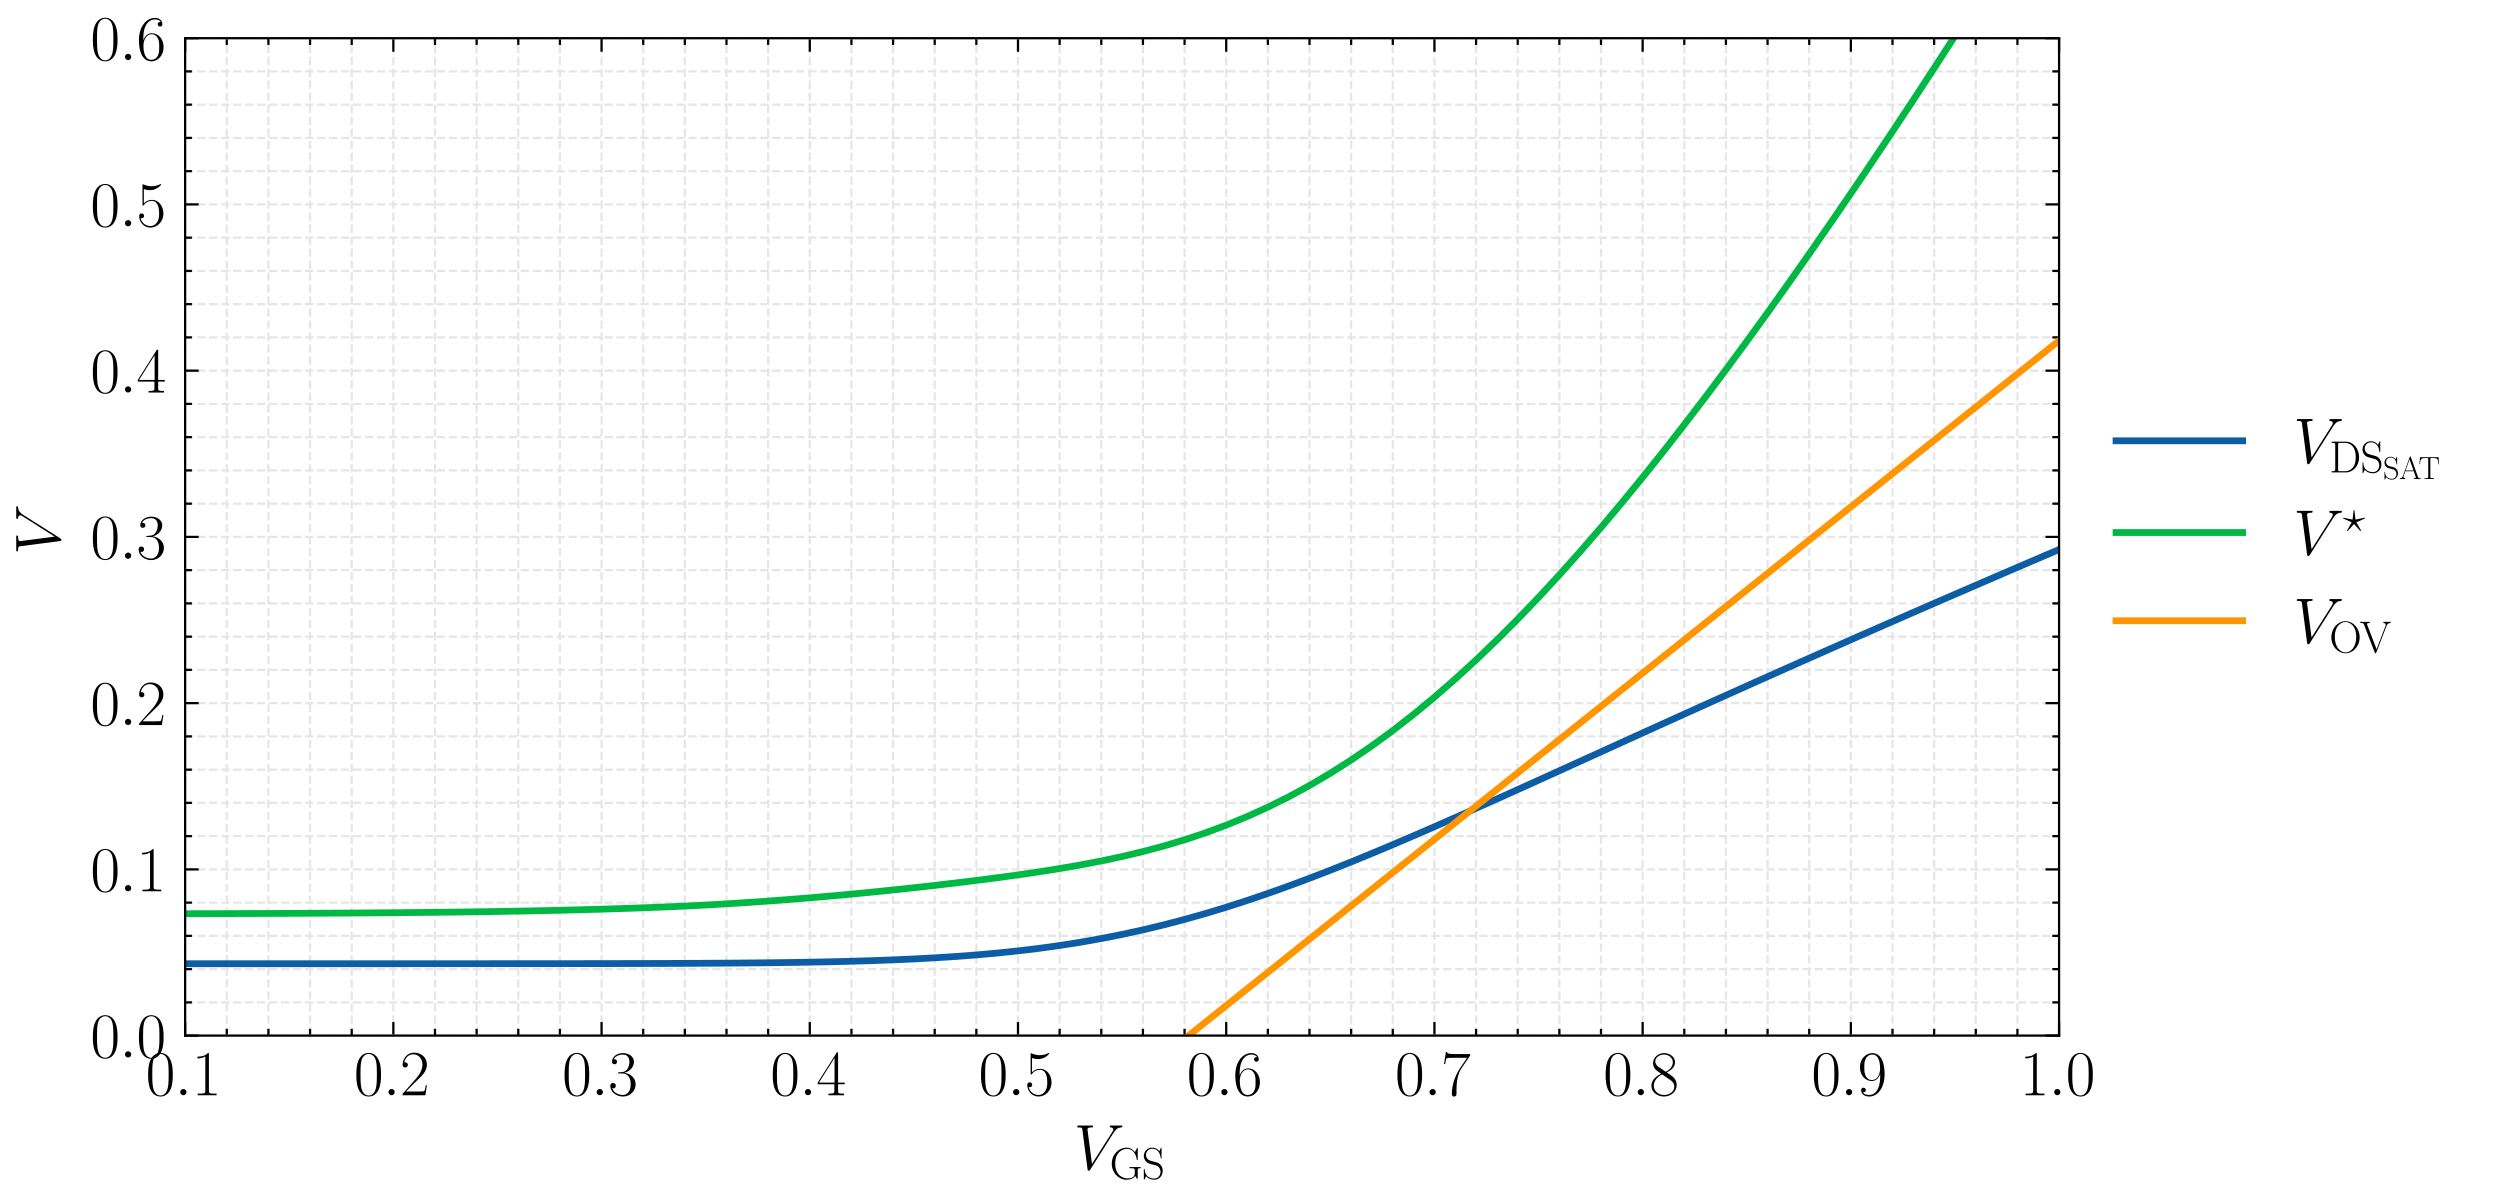 <?xml version="1.0" encoding="utf-8" standalone="no"?>
<!DOCTYPE svg PUBLIC "-//W3C//DTD SVG 1.1//EN"
  "http://www.w3.org/Graphics/SVG/1.1/DTD/svg11.dtd">
<svg xmlns:xlink="http://www.w3.org/1999/xlink" width="552.96pt" height="264.96pt" viewBox="0 0 552.96 264.96" xmlns="http://www.w3.org/2000/svg" version="1.1">
 <defs>
  <style type="text/css">*{stroke-linejoin: round; stroke-linecap: butt}</style>
 </defs>
 <g id="figure_1">
  <g id="patch_1">
   <path d="M 0 264.96 
L 552.96 264.96 
L 552.96 0 
L 0 0 
L 0 264.96 
z
" style="fill: none"/>
  </g>
  <g id="axes_1">
   <g id="patch_2">
    <path d="M 40.948 229.064 
L 455.435 229.064 
L 455.435 8.443 
L 40.948 8.443 
L 40.948 229.064 
z
" style="fill: none"/>
   </g>
   <g id="matplotlib.axis_1">
    <g id="xtick_1">
     <g id="line2d_1">
      <path d="M 40.948 229.064 
L 40.948 8.443 
" clip-path="url(#p3116b55a43)" style="fill: none; stroke-dasharray: 1.85,0.8; stroke-dashoffset: 0; stroke: #e6e6e6; stroke-width: 0.5"/>
     </g>
     <g id="line2d_2">
      <defs>
       <path id="m78b865c17a" d="M 0 0 
L 0 -3 
" style="stroke: #000000; stroke-width: 0.5"/>
      </defs>
      <g>
       <use xlink:href="#m78b865c17a" x="40.948" y="229.064" style="stroke: #000000; stroke-width: 0.5"/>
      </g>
     </g>
     <g id="line2d_3">
      <defs>
       <path id="mc371764706" d="M 0 0 
L 0 3 
" style="stroke: #000000; stroke-width: 0.5"/>
      </defs>
      <g>
       <use xlink:href="#mc371764706" x="40.948" y="8.443" style="stroke: #000000; stroke-width: 0.5"/>
      </g>
     </g>
     <g id="text_1">
      <!-- $\mathdefault{0.1}$ -->
      <g transform="translate(32.223 242.25) scale(0.14 -0.14)">
       <defs>
        <path id="CMR17-30" d="M 2688 2025 
C 2688 2416 2682 3080 2413 3591 
C 2176 4039 1798 4198 1466 4198 
C 1158 4198 768 4058 525 3597 
C 269 3118 243 2524 243 2025 
C 243 1661 250 1106 448 619 
C 723 -39 1216 -128 1466 -128 
C 1760 -128 2208 -7 2470 600 
C 2662 1042 2688 1559 2688 2025 
z
M 1466 -26 
C 1056 -26 813 325 723 812 
C 653 1188 653 1738 653 2096 
C 653 2588 653 2997 736 3387 
C 858 3929 1216 4096 1466 4096 
C 1728 4096 2067 3923 2189 3400 
C 2272 3036 2278 2607 2278 2096 
C 2278 1680 2278 1169 2202 792 
C 2067 95 1690 -26 1466 -26 
z
" transform="scale(0.016)"/>
        <path id="CMMI12-3a" d="M 1178 307 
C 1178 492 1024 619 870 619 
C 685 619 557 466 557 313 
C 557 128 710 0 864 0 
C 1050 0 1178 153 1178 307 
z
" transform="scale(0.016)"/>
        <path id="CMR17-31" d="M 1702 4058 
C 1702 4192 1696 4192 1606 4192 
C 1357 3916 979 3827 621 3827 
C 602 3827 570 3827 563 3808 
C 557 3795 557 3782 557 3648 
C 755 3648 1088 3686 1344 3839 
L 1344 461 
C 1344 236 1331 160 781 160 
L 589 160 
L 589 0 
C 896 0 1216 0 1523 0 
C 1830 0 2150 0 2458 0 
L 2458 160 
L 2266 160 
C 1715 160 1702 230 1702 458 
L 1702 4058 
z
" transform="scale(0.016)"/>
       </defs>
       <use xlink:href="#CMR17-30" transform="scale(0.996)"/>
       <use xlink:href="#CMMI12-3a" transform="translate(45.69 0) scale(0.996)"/>
       <use xlink:href="#CMR17-31" transform="translate(72.788 0) scale(0.996)"/>
      </g>
     </g>
    </g>
    <g id="xtick_2">
     <g id="line2d_4">
      <path d="M 87.002 229.064 
L 87.002 8.443 
" clip-path="url(#p3116b55a43)" style="fill: none; stroke-dasharray: 1.85,0.8; stroke-dashoffset: 0; stroke: #e6e6e6; stroke-width: 0.5"/>
     </g>
     <g id="line2d_5">
      <g>
       <use xlink:href="#m78b865c17a" x="87.002" y="229.064" style="stroke: #000000; stroke-width: 0.5"/>
      </g>
     </g>
     <g id="line2d_6">
      <g>
       <use xlink:href="#mc371764706" x="87.002" y="8.443" style="stroke: #000000; stroke-width: 0.5"/>
      </g>
     </g>
     <g id="text_2">
      <!-- $\mathdefault{0.2}$ -->
      <g transform="translate(78.277 242.25) scale(0.14 -0.14)">
       <defs>
        <path id="CMR17-32" d="M 2669 989 
L 2554 989 
C 2490 536 2438 459 2413 420 
C 2381 369 1920 369 1830 369 
L 602 369 
C 832 619 1280 1072 1824 1597 
C 2214 1967 2669 2402 2669 3035 
C 2669 3790 2067 4224 1395 4224 
C 691 4224 262 3604 262 3030 
C 262 2780 448 2748 525 2748 
C 589 2748 781 2787 781 3010 
C 781 3207 614 3264 525 3264 
C 486 3264 448 3258 422 3245 
C 544 3790 915 4058 1306 4058 
C 1862 4058 2227 3617 2227 3035 
C 2227 2479 1901 2000 1536 1584 
L 262 146 
L 262 0 
L 2515 0 
L 2669 989 
z
" transform="scale(0.016)"/>
       </defs>
       <use xlink:href="#CMR17-30" transform="scale(0.996)"/>
       <use xlink:href="#CMMI12-3a" transform="translate(45.69 0) scale(0.996)"/>
       <use xlink:href="#CMR17-32" transform="translate(72.788 0) scale(0.996)"/>
      </g>
     </g>
    </g>
    <g id="xtick_3">
     <g id="line2d_7">
      <path d="M 133.056 229.064 
L 133.056 8.443 
" clip-path="url(#p3116b55a43)" style="fill: none; stroke-dasharray: 1.85,0.8; stroke-dashoffset: 0; stroke: #e6e6e6; stroke-width: 0.5"/>
     </g>
     <g id="line2d_8">
      <g>
       <use xlink:href="#m78b865c17a" x="133.056" y="229.064" style="stroke: #000000; stroke-width: 0.5"/>
      </g>
     </g>
     <g id="line2d_9">
      <g>
       <use xlink:href="#mc371764706" x="133.056" y="8.443" style="stroke: #000000; stroke-width: 0.5"/>
      </g>
     </g>
     <g id="text_3">
      <!-- $\mathdefault{0.3}$ -->
      <g transform="translate(124.331 242.25) scale(0.14 -0.14)">
       <defs>
        <path id="CMR17-33" d="M 1414 2157 
C 1984 2157 2234 1662 2234 1090 
C 2234 320 1824 25 1453 25 
C 1114 25 563 194 390 693 
C 422 680 454 680 486 680 
C 640 680 755 782 755 948 
C 755 1133 614 1216 486 1216 
C 378 1216 211 1165 211 926 
C 211 335 787 -128 1466 -128 
C 2176 -128 2720 430 2720 1085 
C 2720 1707 2208 2157 1600 2227 
C 2086 2328 2554 2756 2554 3329 
C 2554 3820 2048 4179 1472 4179 
C 890 4179 378 3829 378 3329 
C 378 3110 544 3072 627 3072 
C 762 3072 877 3155 877 3321 
C 877 3486 762 3569 627 3569 
C 602 3569 570 3569 544 3557 
C 730 3959 1235 4032 1459 4032 
C 1683 4032 2106 3925 2106 3320 
C 2106 3143 2080 2828 1862 2550 
C 1670 2304 1453 2304 1242 2284 
C 1210 2284 1062 2269 1037 2269 
C 992 2263 966 2257 966 2208 
C 966 2163 973 2157 1101 2157 
L 1414 2157 
z
" transform="scale(0.016)"/>
       </defs>
       <use xlink:href="#CMR17-30" transform="scale(0.996)"/>
       <use xlink:href="#CMMI12-3a" transform="translate(45.69 0) scale(0.996)"/>
       <use xlink:href="#CMR17-33" transform="translate(72.788 0) scale(0.996)"/>
      </g>
     </g>
    </g>
    <g id="xtick_4">
     <g id="line2d_10">
      <path d="M 179.111 229.064 
L 179.111 8.443 
" clip-path="url(#p3116b55a43)" style="fill: none; stroke-dasharray: 1.85,0.8; stroke-dashoffset: 0; stroke: #e6e6e6; stroke-width: 0.5"/>
     </g>
     <g id="line2d_11">
      <g>
       <use xlink:href="#m78b865c17a" x="179.111" y="229.064" style="stroke: #000000; stroke-width: 0.5"/>
      </g>
     </g>
     <g id="line2d_12">
      <g>
       <use xlink:href="#mc371764706" x="179.111" y="8.443" style="stroke: #000000; stroke-width: 0.5"/>
      </g>
     </g>
     <g id="text_4">
      <!-- $\mathdefault{0.4}$ -->
      <g transform="translate(170.385 242.25) scale(0.14 -0.14)">
       <defs>
        <path id="CMR17-34" d="M 2150 4122 
C 2150 4256 2144 4256 2029 4256 
L 128 1254 
L 128 1088 
L 1779 1088 
L 1779 457 
C 1779 224 1766 160 1318 160 
L 1197 160 
L 1197 0 
C 1402 0 1747 0 1965 0 
C 2182 0 2528 0 2733 0 
L 2733 160 
L 2611 160 
C 2163 160 2150 224 2150 457 
L 2150 1088 
L 2803 1088 
L 2803 1254 
L 2150 1254 
L 2150 4122 
z
M 1798 3703 
L 1798 1254 
L 256 1254 
L 1798 3703 
z
" transform="scale(0.016)"/>
       </defs>
       <use xlink:href="#CMR17-30" transform="scale(0.996)"/>
       <use xlink:href="#CMMI12-3a" transform="translate(45.69 0) scale(0.996)"/>
       <use xlink:href="#CMR17-34" transform="translate(72.788 0) scale(0.996)"/>
      </g>
     </g>
    </g>
    <g id="xtick_5">
     <g id="line2d_13">
      <path d="M 225.165 229.064 
L 225.165 8.443 
" clip-path="url(#p3116b55a43)" style="fill: none; stroke-dasharray: 1.85,0.8; stroke-dashoffset: 0; stroke: #e6e6e6; stroke-width: 0.5"/>
     </g>
     <g id="line2d_14">
      <g>
       <use xlink:href="#m78b865c17a" x="225.165" y="229.064" style="stroke: #000000; stroke-width: 0.5"/>
      </g>
     </g>
     <g id="line2d_15">
      <g>
       <use xlink:href="#mc371764706" x="225.165" y="8.443" style="stroke: #000000; stroke-width: 0.5"/>
      </g>
     </g>
     <g id="text_5">
      <!-- $\mathdefault{0.5}$ -->
      <g transform="translate(216.439 242.25) scale(0.14 -0.14)">
       <defs>
        <path id="CMR17-35" d="M 730 3692 
C 794 3666 1056 3584 1325 3584 
C 1920 3584 2246 3911 2432 4100 
C 2432 4157 2432 4192 2394 4192 
C 2387 4192 2374 4192 2323 4163 
C 2099 4058 1837 3973 1517 3973 
C 1325 3973 1037 3999 723 4139 
C 653 4171 640 4171 634 4171 
C 602 4171 595 4164 595 4037 
L 595 2203 
C 595 2089 595 2057 659 2057 
C 691 2057 704 2070 736 2114 
C 941 2401 1222 2522 1542 2522 
C 1766 2522 2246 2382 2246 1289 
C 2246 1085 2246 715 2054 421 
C 1894 159 1645 25 1370 25 
C 947 25 518 320 403 814 
C 429 807 480 795 506 795 
C 589 795 749 840 749 1038 
C 749 1210 627 1280 506 1280 
C 358 1280 262 1190 262 1011 
C 262 454 704 -128 1382 -128 
C 2042 -128 2669 440 2669 1264 
C 2669 2030 2170 2624 1549 2624 
C 1222 2624 947 2503 730 2274 
L 730 3692 
z
" transform="scale(0.016)"/>
       </defs>
       <use xlink:href="#CMR17-30" transform="scale(0.996)"/>
       <use xlink:href="#CMMI12-3a" transform="translate(45.69 0) scale(0.996)"/>
       <use xlink:href="#CMR17-35" transform="translate(72.788 0) scale(0.996)"/>
      </g>
     </g>
    </g>
    <g id="xtick_6">
     <g id="line2d_16">
      <path d="M 271.219 229.064 
L 271.219 8.443 
" clip-path="url(#p3116b55a43)" style="fill: none; stroke-dasharray: 1.85,0.8; stroke-dashoffset: 0; stroke: #e6e6e6; stroke-width: 0.5"/>
     </g>
     <g id="line2d_17">
      <g>
       <use xlink:href="#m78b865c17a" x="271.219" y="229.064" style="stroke: #000000; stroke-width: 0.5"/>
      </g>
     </g>
     <g id="line2d_18">
      <g>
       <use xlink:href="#mc371764706" x="271.219" y="8.443" style="stroke: #000000; stroke-width: 0.5"/>
      </g>
     </g>
     <g id="text_6">
      <!-- $\mathdefault{0.6}$ -->
      <g transform="translate(262.493 242.25) scale(0.14 -0.14)">
       <defs>
        <path id="CMR17-36" d="M 678 2176 
C 678 3690 1395 4032 1811 4032 
C 1946 4032 2272 4009 2400 3776 
C 2298 3776 2106 3776 2106 3553 
C 2106 3381 2246 3323 2336 3323 
C 2394 3323 2566 3348 2566 3560 
C 2566 3954 2246 4179 1805 4179 
C 1043 4179 243 3390 243 1984 
C 243 253 966 -128 1478 -128 
C 2099 -128 2688 427 2688 1283 
C 2688 2081 2170 2662 1517 2662 
C 1126 2662 838 2407 678 1960 
L 678 2176 
z
M 1478 25 
C 691 25 691 1200 691 1436 
C 691 1896 909 2560 1504 2560 
C 1613 2560 1926 2560 2138 2120 
C 2253 1870 2253 1609 2253 1289 
C 2253 944 2253 690 2118 434 
C 1978 171 1773 25 1478 25 
z
" transform="scale(0.016)"/>
       </defs>
       <use xlink:href="#CMR17-30" transform="scale(0.996)"/>
       <use xlink:href="#CMMI12-3a" transform="translate(45.69 0) scale(0.996)"/>
       <use xlink:href="#CMR17-36" transform="translate(72.788 0) scale(0.996)"/>
      </g>
     </g>
    </g>
    <g id="xtick_7">
     <g id="line2d_19">
      <path d="M 317.273 229.064 
L 317.273 8.443 
" clip-path="url(#p3116b55a43)" style="fill: none; stroke-dasharray: 1.85,0.8; stroke-dashoffset: 0; stroke: #e6e6e6; stroke-width: 0.5"/>
     </g>
     <g id="line2d_20">
      <g>
       <use xlink:href="#m78b865c17a" x="317.273" y="229.064" style="stroke: #000000; stroke-width: 0.5"/>
      </g>
     </g>
     <g id="line2d_21">
      <g>
       <use xlink:href="#mc371764706" x="317.273" y="8.443" style="stroke: #000000; stroke-width: 0.5"/>
      </g>
     </g>
     <g id="text_7">
      <!-- $\mathdefault{0.7}$ -->
      <g transform="translate(308.547 242.25) scale(0.14 -0.14)">
       <defs>
        <path id="CMR17-37" d="M 2886 3941 
L 2886 4081 
L 1382 4081 
C 634 4081 621 4165 595 4288 
L 480 4288 
L 294 3094 
L 410 3094 
C 429 3215 474 3540 550 3661 
C 589 3712 1062 3712 1171 3712 
L 2579 3712 
L 1869 2661 
C 1395 1954 1069 999 1069 165 
C 1069 89 1069 -128 1299 -128 
C 1530 -128 1530 89 1530 171 
L 1530 465 
C 1530 1508 1709 2196 2003 2636 
L 2886 3941 
z
" transform="scale(0.016)"/>
       </defs>
       <use xlink:href="#CMR17-30" transform="scale(0.996)"/>
       <use xlink:href="#CMMI12-3a" transform="translate(45.69 0) scale(0.996)"/>
       <use xlink:href="#CMR17-37" transform="translate(72.788 0) scale(0.996)"/>
      </g>
     </g>
    </g>
    <g id="xtick_8">
     <g id="line2d_22">
      <path d="M 363.327 229.064 
L 363.327 8.443 
" clip-path="url(#p3116b55a43)" style="fill: none; stroke-dasharray: 1.85,0.8; stroke-dashoffset: 0; stroke: #e6e6e6; stroke-width: 0.5"/>
     </g>
     <g id="line2d_23">
      <g>
       <use xlink:href="#m78b865c17a" x="363.327" y="229.064" style="stroke: #000000; stroke-width: 0.5"/>
      </g>
     </g>
     <g id="line2d_24">
      <g>
       <use xlink:href="#mc371764706" x="363.327" y="8.443" style="stroke: #000000; stroke-width: 0.5"/>
      </g>
     </g>
     <g id="text_8">
      <!-- $\mathdefault{0.8}$ -->
      <g transform="translate(354.601 242.25) scale(0.14 -0.14)">
       <defs>
        <path id="CMR17-38" d="M 1741 2264 
C 2144 2467 2554 2773 2554 3263 
C 2554 3841 1990 4179 1472 4179 
C 890 4179 378 3759 378 3180 
C 378 3021 416 2747 666 2505 
C 730 2442 998 2251 1171 2130 
C 883 1983 211 1634 211 934 
C 211 279 838 -128 1459 -128 
C 2144 -128 2720 362 2720 1010 
C 2720 1590 2330 1857 2074 2029 
L 1741 2264 
z
M 902 2822 
C 851 2854 595 3051 595 3351 
C 595 3739 998 4032 1459 4032 
C 1965 4032 2336 3676 2336 3262 
C 2336 2669 1670 2331 1638 2331 
C 1632 2331 1626 2331 1574 2370 
L 902 2822 
z
M 2080 1519 
C 2176 1449 2483 1240 2483 851 
C 2483 381 2010 25 1472 25 
C 890 25 448 438 448 940 
C 448 1443 838 1862 1280 2060 
L 2080 1519 
z
" transform="scale(0.016)"/>
       </defs>
       <use xlink:href="#CMR17-30" transform="scale(0.996)"/>
       <use xlink:href="#CMMI12-3a" transform="translate(45.69 0) scale(0.996)"/>
       <use xlink:href="#CMR17-38" transform="translate(72.788 0) scale(0.996)"/>
      </g>
     </g>
    </g>
    <g id="xtick_9">
     <g id="line2d_25">
      <path d="M 409.381 229.064 
L 409.381 8.443 
" clip-path="url(#p3116b55a43)" style="fill: none; stroke-dasharray: 1.85,0.8; stroke-dashoffset: 0; stroke: #e6e6e6; stroke-width: 0.5"/>
     </g>
     <g id="line2d_26">
      <g>
       <use xlink:href="#m78b865c17a" x="409.381" y="229.064" style="stroke: #000000; stroke-width: 0.5"/>
      </g>
     </g>
     <g id="line2d_27">
      <g>
       <use xlink:href="#mc371764706" x="409.381" y="8.443" style="stroke: #000000; stroke-width: 0.5"/>
      </g>
     </g>
     <g id="text_9">
      <!-- $\mathdefault{0.9}$ -->
      <g transform="translate(400.655 242.25) scale(0.14 -0.14)">
       <defs>
        <path id="CMR17-39" d="M 2253 1864 
C 2253 464 1670 31 1190 31 
C 1043 31 685 31 538 294 
C 704 268 826 357 826 518 
C 826 692 685 749 595 749 
C 538 749 365 723 365 506 
C 365 71 742 -128 1203 -128 
C 1939 -128 2688 674 2688 2073 
C 2688 3817 1971 4179 1485 4179 
C 851 4179 243 3628 243 2778 
C 243 1991 762 1408 1414 1408 
C 1952 1408 2189 1903 2253 2112 
L 2253 1864 
z
M 1427 1510 
C 1254 1510 1011 1542 813 1922 
C 678 2169 678 2461 678 2771 
C 678 3146 678 3405 858 3684 
C 947 3817 1114 4032 1485 4032 
C 2240 4032 2240 2885 2240 2632 
C 2240 2182 2035 1510 1427 1510 
z
" transform="scale(0.016)"/>
       </defs>
       <use xlink:href="#CMR17-30" transform="scale(0.996)"/>
       <use xlink:href="#CMMI12-3a" transform="translate(45.69 0) scale(0.996)"/>
       <use xlink:href="#CMR17-39" transform="translate(72.788 0) scale(0.996)"/>
      </g>
     </g>
    </g>
    <g id="xtick_10">
     <g id="line2d_28">
      <path d="M 455.435 229.064 
L 455.435 8.443 
" clip-path="url(#p3116b55a43)" style="fill: none; stroke-dasharray: 1.85,0.8; stroke-dashoffset: 0; stroke: #e6e6e6; stroke-width: 0.5"/>
     </g>
     <g id="line2d_29">
      <g>
       <use xlink:href="#m78b865c17a" x="455.435" y="229.064" style="stroke: #000000; stroke-width: 0.5"/>
      </g>
     </g>
     <g id="line2d_30">
      <g>
       <use xlink:href="#mc371764706" x="455.435" y="8.443" style="stroke: #000000; stroke-width: 0.5"/>
      </g>
     </g>
     <g id="text_10">
      <!-- $\mathdefault{1.0}$ -->
      <g transform="translate(446.709 242.25) scale(0.14 -0.14)">
       <use xlink:href="#CMR17-31" transform="scale(0.996)"/>
       <use xlink:href="#CMMI12-3a" transform="translate(45.69 0) scale(0.996)"/>
       <use xlink:href="#CMR17-30" transform="translate(72.788 0) scale(0.996)"/>
      </g>
     </g>
    </g>
    <g id="xtick_11">
     <g id="line2d_31">
      <path d="M 50.159 229.064 
L 50.159 8.443 
" clip-path="url(#p3116b55a43)" style="fill: none; stroke-dasharray: 1.85,0.8; stroke-dashoffset: 0; stroke: #e6e6e6; stroke-width: 0.5"/>
     </g>
     <g id="line2d_32">
      <defs>
       <path id="mbd0cb4c3a9" d="M 0 0 
L 0 -1.5 
" style="stroke: #000000; stroke-width: 0.5"/>
      </defs>
      <g>
       <use xlink:href="#mbd0cb4c3a9" x="50.159" y="229.064" style="stroke: #000000; stroke-width: 0.5"/>
      </g>
     </g>
     <g id="line2d_33">
      <defs>
       <path id="m1df0ed8160" d="M 0 0 
L 0 1.5 
" style="stroke: #000000; stroke-width: 0.5"/>
      </defs>
      <g>
       <use xlink:href="#m1df0ed8160" x="50.159" y="8.443" style="stroke: #000000; stroke-width: 0.5"/>
      </g>
     </g>
    </g>
    <g id="xtick_12">
     <g id="line2d_34">
      <path d="M 59.37 229.064 
L 59.37 8.443 
" clip-path="url(#p3116b55a43)" style="fill: none; stroke-dasharray: 1.85,0.8; stroke-dashoffset: 0; stroke: #e6e6e6; stroke-width: 0.5"/>
     </g>
     <g id="line2d_35">
      <g>
       <use xlink:href="#mbd0cb4c3a9" x="59.37" y="229.064" style="stroke: #000000; stroke-width: 0.5"/>
      </g>
     </g>
     <g id="line2d_36">
      <g>
       <use xlink:href="#m1df0ed8160" x="59.37" y="8.443" style="stroke: #000000; stroke-width: 0.5"/>
      </g>
     </g>
    </g>
    <g id="xtick_13">
     <g id="line2d_37">
      <path d="M 68.581 229.064 
L 68.581 8.443 
" clip-path="url(#p3116b55a43)" style="fill: none; stroke-dasharray: 1.85,0.8; stroke-dashoffset: 0; stroke: #e6e6e6; stroke-width: 0.5"/>
     </g>
     <g id="line2d_38">
      <g>
       <use xlink:href="#mbd0cb4c3a9" x="68.581" y="229.064" style="stroke: #000000; stroke-width: 0.5"/>
      </g>
     </g>
     <g id="line2d_39">
      <g>
       <use xlink:href="#m1df0ed8160" x="68.581" y="8.443" style="stroke: #000000; stroke-width: 0.5"/>
      </g>
     </g>
    </g>
    <g id="xtick_14">
     <g id="line2d_40">
      <path d="M 77.792 229.064 
L 77.792 8.443 
" clip-path="url(#p3116b55a43)" style="fill: none; stroke-dasharray: 1.85,0.8; stroke-dashoffset: 0; stroke: #e6e6e6; stroke-width: 0.5"/>
     </g>
     <g id="line2d_41">
      <g>
       <use xlink:href="#mbd0cb4c3a9" x="77.792" y="229.064" style="stroke: #000000; stroke-width: 0.5"/>
      </g>
     </g>
     <g id="line2d_42">
      <g>
       <use xlink:href="#m1df0ed8160" x="77.792" y="8.443" style="stroke: #000000; stroke-width: 0.5"/>
      </g>
     </g>
    </g>
    <g id="xtick_15">
     <g id="line2d_43">
      <path d="M 96.213 229.064 
L 96.213 8.443 
" clip-path="url(#p3116b55a43)" style="fill: none; stroke-dasharray: 1.85,0.8; stroke-dashoffset: 0; stroke: #e6e6e6; stroke-width: 0.5"/>
     </g>
     <g id="line2d_44">
      <g>
       <use xlink:href="#mbd0cb4c3a9" x="96.213" y="229.064" style="stroke: #000000; stroke-width: 0.5"/>
      </g>
     </g>
     <g id="line2d_45">
      <g>
       <use xlink:href="#m1df0ed8160" x="96.213" y="8.443" style="stroke: #000000; stroke-width: 0.5"/>
      </g>
     </g>
    </g>
    <g id="xtick_16">
     <g id="line2d_46">
      <path d="M 105.424 229.064 
L 105.424 8.443 
" clip-path="url(#p3116b55a43)" style="fill: none; stroke-dasharray: 1.85,0.8; stroke-dashoffset: 0; stroke: #e6e6e6; stroke-width: 0.5"/>
     </g>
     <g id="line2d_47">
      <g>
       <use xlink:href="#mbd0cb4c3a9" x="105.424" y="229.064" style="stroke: #000000; stroke-width: 0.5"/>
      </g>
     </g>
     <g id="line2d_48">
      <g>
       <use xlink:href="#m1df0ed8160" x="105.424" y="8.443" style="stroke: #000000; stroke-width: 0.5"/>
      </g>
     </g>
    </g>
    <g id="xtick_17">
     <g id="line2d_49">
      <path d="M 114.635 229.064 
L 114.635 8.443 
" clip-path="url(#p3116b55a43)" style="fill: none; stroke-dasharray: 1.85,0.8; stroke-dashoffset: 0; stroke: #e6e6e6; stroke-width: 0.5"/>
     </g>
     <g id="line2d_50">
      <g>
       <use xlink:href="#mbd0cb4c3a9" x="114.635" y="229.064" style="stroke: #000000; stroke-width: 0.5"/>
      </g>
     </g>
     <g id="line2d_51">
      <g>
       <use xlink:href="#m1df0ed8160" x="114.635" y="8.443" style="stroke: #000000; stroke-width: 0.5"/>
      </g>
     </g>
    </g>
    <g id="xtick_18">
     <g id="line2d_52">
      <path d="M 123.846 229.064 
L 123.846 8.443 
" clip-path="url(#p3116b55a43)" style="fill: none; stroke-dasharray: 1.85,0.8; stroke-dashoffset: 0; stroke: #e6e6e6; stroke-width: 0.5"/>
     </g>
     <g id="line2d_53">
      <g>
       <use xlink:href="#mbd0cb4c3a9" x="123.846" y="229.064" style="stroke: #000000; stroke-width: 0.5"/>
      </g>
     </g>
     <g id="line2d_54">
      <g>
       <use xlink:href="#m1df0ed8160" x="123.846" y="8.443" style="stroke: #000000; stroke-width: 0.5"/>
      </g>
     </g>
    </g>
    <g id="xtick_19">
     <g id="line2d_55">
      <path d="M 142.267 229.064 
L 142.267 8.443 
" clip-path="url(#p3116b55a43)" style="fill: none; stroke-dasharray: 1.85,0.8; stroke-dashoffset: 0; stroke: #e6e6e6; stroke-width: 0.5"/>
     </g>
     <g id="line2d_56">
      <g>
       <use xlink:href="#mbd0cb4c3a9" x="142.267" y="229.064" style="stroke: #000000; stroke-width: 0.5"/>
      </g>
     </g>
     <g id="line2d_57">
      <g>
       <use xlink:href="#m1df0ed8160" x="142.267" y="8.443" style="stroke: #000000; stroke-width: 0.5"/>
      </g>
     </g>
    </g>
    <g id="xtick_20">
     <g id="line2d_58">
      <path d="M 151.478 229.064 
L 151.478 8.443 
" clip-path="url(#p3116b55a43)" style="fill: none; stroke-dasharray: 1.85,0.8; stroke-dashoffset: 0; stroke: #e6e6e6; stroke-width: 0.5"/>
     </g>
     <g id="line2d_59">
      <g>
       <use xlink:href="#mbd0cb4c3a9" x="151.478" y="229.064" style="stroke: #000000; stroke-width: 0.5"/>
      </g>
     </g>
     <g id="line2d_60">
      <g>
       <use xlink:href="#m1df0ed8160" x="151.478" y="8.443" style="stroke: #000000; stroke-width: 0.5"/>
      </g>
     </g>
    </g>
    <g id="xtick_21">
     <g id="line2d_61">
      <path d="M 160.689 229.064 
L 160.689 8.443 
" clip-path="url(#p3116b55a43)" style="fill: none; stroke-dasharray: 1.85,0.8; stroke-dashoffset: 0; stroke: #e6e6e6; stroke-width: 0.5"/>
     </g>
     <g id="line2d_62">
      <g>
       <use xlink:href="#mbd0cb4c3a9" x="160.689" y="229.064" style="stroke: #000000; stroke-width: 0.5"/>
      </g>
     </g>
     <g id="line2d_63">
      <g>
       <use xlink:href="#m1df0ed8160" x="160.689" y="8.443" style="stroke: #000000; stroke-width: 0.5"/>
      </g>
     </g>
    </g>
    <g id="xtick_22">
     <g id="line2d_64">
      <path d="M 169.9 229.064 
L 169.9 8.443 
" clip-path="url(#p3116b55a43)" style="fill: none; stroke-dasharray: 1.85,0.8; stroke-dashoffset: 0; stroke: #e6e6e6; stroke-width: 0.5"/>
     </g>
     <g id="line2d_65">
      <g>
       <use xlink:href="#mbd0cb4c3a9" x="169.9" y="229.064" style="stroke: #000000; stroke-width: 0.5"/>
      </g>
     </g>
     <g id="line2d_66">
      <g>
       <use xlink:href="#m1df0ed8160" x="169.9" y="8.443" style="stroke: #000000; stroke-width: 0.5"/>
      </g>
     </g>
    </g>
    <g id="xtick_23">
     <g id="line2d_67">
      <path d="M 188.321 229.064 
L 188.321 8.443 
" clip-path="url(#p3116b55a43)" style="fill: none; stroke-dasharray: 1.85,0.8; stroke-dashoffset: 0; stroke: #e6e6e6; stroke-width: 0.5"/>
     </g>
     <g id="line2d_68">
      <g>
       <use xlink:href="#mbd0cb4c3a9" x="188.321" y="229.064" style="stroke: #000000; stroke-width: 0.5"/>
      </g>
     </g>
     <g id="line2d_69">
      <g>
       <use xlink:href="#m1df0ed8160" x="188.321" y="8.443" style="stroke: #000000; stroke-width: 0.5"/>
      </g>
     </g>
    </g>
    <g id="xtick_24">
     <g id="line2d_70">
      <path d="M 197.532 229.064 
L 197.532 8.443 
" clip-path="url(#p3116b55a43)" style="fill: none; stroke-dasharray: 1.85,0.8; stroke-dashoffset: 0; stroke: #e6e6e6; stroke-width: 0.5"/>
     </g>
     <g id="line2d_71">
      <g>
       <use xlink:href="#mbd0cb4c3a9" x="197.532" y="229.064" style="stroke: #000000; stroke-width: 0.5"/>
      </g>
     </g>
     <g id="line2d_72">
      <g>
       <use xlink:href="#m1df0ed8160" x="197.532" y="8.443" style="stroke: #000000; stroke-width: 0.5"/>
      </g>
     </g>
    </g>
    <g id="xtick_25">
     <g id="line2d_73">
      <path d="M 206.743 229.064 
L 206.743 8.443 
" clip-path="url(#p3116b55a43)" style="fill: none; stroke-dasharray: 1.85,0.8; stroke-dashoffset: 0; stroke: #e6e6e6; stroke-width: 0.5"/>
     </g>
     <g id="line2d_74">
      <g>
       <use xlink:href="#mbd0cb4c3a9" x="206.743" y="229.064" style="stroke: #000000; stroke-width: 0.5"/>
      </g>
     </g>
     <g id="line2d_75">
      <g>
       <use xlink:href="#m1df0ed8160" x="206.743" y="8.443" style="stroke: #000000; stroke-width: 0.5"/>
      </g>
     </g>
    </g>
    <g id="xtick_26">
     <g id="line2d_76">
      <path d="M 215.954 229.064 
L 215.954 8.443 
" clip-path="url(#p3116b55a43)" style="fill: none; stroke-dasharray: 1.85,0.8; stroke-dashoffset: 0; stroke: #e6e6e6; stroke-width: 0.5"/>
     </g>
     <g id="line2d_77">
      <g>
       <use xlink:href="#mbd0cb4c3a9" x="215.954" y="229.064" style="stroke: #000000; stroke-width: 0.5"/>
      </g>
     </g>
     <g id="line2d_78">
      <g>
       <use xlink:href="#m1df0ed8160" x="215.954" y="8.443" style="stroke: #000000; stroke-width: 0.5"/>
      </g>
     </g>
    </g>
    <g id="xtick_27">
     <g id="line2d_79">
      <path d="M 234.375 229.064 
L 234.375 8.443 
" clip-path="url(#p3116b55a43)" style="fill: none; stroke-dasharray: 1.85,0.8; stroke-dashoffset: 0; stroke: #e6e6e6; stroke-width: 0.5"/>
     </g>
     <g id="line2d_80">
      <g>
       <use xlink:href="#mbd0cb4c3a9" x="234.375" y="229.064" style="stroke: #000000; stroke-width: 0.5"/>
      </g>
     </g>
     <g id="line2d_81">
      <g>
       <use xlink:href="#m1df0ed8160" x="234.375" y="8.443" style="stroke: #000000; stroke-width: 0.5"/>
      </g>
     </g>
    </g>
    <g id="xtick_28">
     <g id="line2d_82">
      <path d="M 243.586 229.064 
L 243.586 8.443 
" clip-path="url(#p3116b55a43)" style="fill: none; stroke-dasharray: 1.85,0.8; stroke-dashoffset: 0; stroke: #e6e6e6; stroke-width: 0.5"/>
     </g>
     <g id="line2d_83">
      <g>
       <use xlink:href="#mbd0cb4c3a9" x="243.586" y="229.064" style="stroke: #000000; stroke-width: 0.5"/>
      </g>
     </g>
     <g id="line2d_84">
      <g>
       <use xlink:href="#m1df0ed8160" x="243.586" y="8.443" style="stroke: #000000; stroke-width: 0.5"/>
      </g>
     </g>
    </g>
    <g id="xtick_29">
     <g id="line2d_85">
      <path d="M 252.797 229.064 
L 252.797 8.443 
" clip-path="url(#p3116b55a43)" style="fill: none; stroke-dasharray: 1.85,0.8; stroke-dashoffset: 0; stroke: #e6e6e6; stroke-width: 0.5"/>
     </g>
     <g id="line2d_86">
      <g>
       <use xlink:href="#mbd0cb4c3a9" x="252.797" y="229.064" style="stroke: #000000; stroke-width: 0.5"/>
      </g>
     </g>
     <g id="line2d_87">
      <g>
       <use xlink:href="#m1df0ed8160" x="252.797" y="8.443" style="stroke: #000000; stroke-width: 0.5"/>
      </g>
     </g>
    </g>
    <g id="xtick_30">
     <g id="line2d_88">
      <path d="M 262.008 229.064 
L 262.008 8.443 
" clip-path="url(#p3116b55a43)" style="fill: none; stroke-dasharray: 1.85,0.8; stroke-dashoffset: 0; stroke: #e6e6e6; stroke-width: 0.5"/>
     </g>
     <g id="line2d_89">
      <g>
       <use xlink:href="#mbd0cb4c3a9" x="262.008" y="229.064" style="stroke: #000000; stroke-width: 0.5"/>
      </g>
     </g>
     <g id="line2d_90">
      <g>
       <use xlink:href="#m1df0ed8160" x="262.008" y="8.443" style="stroke: #000000; stroke-width: 0.5"/>
      </g>
     </g>
    </g>
    <g id="xtick_31">
     <g id="line2d_91">
      <path d="M 280.429 229.064 
L 280.429 8.443 
" clip-path="url(#p3116b55a43)" style="fill: none; stroke-dasharray: 1.85,0.8; stroke-dashoffset: 0; stroke: #e6e6e6; stroke-width: 0.5"/>
     </g>
     <g id="line2d_92">
      <g>
       <use xlink:href="#mbd0cb4c3a9" x="280.429" y="229.064" style="stroke: #000000; stroke-width: 0.5"/>
      </g>
     </g>
     <g id="line2d_93">
      <g>
       <use xlink:href="#m1df0ed8160" x="280.429" y="8.443" style="stroke: #000000; stroke-width: 0.5"/>
      </g>
     </g>
    </g>
    <g id="xtick_32">
     <g id="line2d_94">
      <path d="M 289.64 229.064 
L 289.64 8.443 
" clip-path="url(#p3116b55a43)" style="fill: none; stroke-dasharray: 1.85,0.8; stroke-dashoffset: 0; stroke: #e6e6e6; stroke-width: 0.5"/>
     </g>
     <g id="line2d_95">
      <g>
       <use xlink:href="#mbd0cb4c3a9" x="289.64" y="229.064" style="stroke: #000000; stroke-width: 0.5"/>
      </g>
     </g>
     <g id="line2d_96">
      <g>
       <use xlink:href="#m1df0ed8160" x="289.64" y="8.443" style="stroke: #000000; stroke-width: 0.5"/>
      </g>
     </g>
    </g>
    <g id="xtick_33">
     <g id="line2d_97">
      <path d="M 298.851 229.064 
L 298.851 8.443 
" clip-path="url(#p3116b55a43)" style="fill: none; stroke-dasharray: 1.85,0.8; stroke-dashoffset: 0; stroke: #e6e6e6; stroke-width: 0.5"/>
     </g>
     <g id="line2d_98">
      <g>
       <use xlink:href="#mbd0cb4c3a9" x="298.851" y="229.064" style="stroke: #000000; stroke-width: 0.5"/>
      </g>
     </g>
     <g id="line2d_99">
      <g>
       <use xlink:href="#m1df0ed8160" x="298.851" y="8.443" style="stroke: #000000; stroke-width: 0.5"/>
      </g>
     </g>
    </g>
    <g id="xtick_34">
     <g id="line2d_100">
      <path d="M 308.062 229.064 
L 308.062 8.443 
" clip-path="url(#p3116b55a43)" style="fill: none; stroke-dasharray: 1.85,0.8; stroke-dashoffset: 0; stroke: #e6e6e6; stroke-width: 0.5"/>
     </g>
     <g id="line2d_101">
      <g>
       <use xlink:href="#mbd0cb4c3a9" x="308.062" y="229.064" style="stroke: #000000; stroke-width: 0.5"/>
      </g>
     </g>
     <g id="line2d_102">
      <g>
       <use xlink:href="#m1df0ed8160" x="308.062" y="8.443" style="stroke: #000000; stroke-width: 0.5"/>
      </g>
     </g>
    </g>
    <g id="xtick_35">
     <g id="line2d_103">
      <path d="M 326.483 229.064 
L 326.483 8.443 
" clip-path="url(#p3116b55a43)" style="fill: none; stroke-dasharray: 1.85,0.8; stroke-dashoffset: 0; stroke: #e6e6e6; stroke-width: 0.5"/>
     </g>
     <g id="line2d_104">
      <g>
       <use xlink:href="#mbd0cb4c3a9" x="326.483" y="229.064" style="stroke: #000000; stroke-width: 0.5"/>
      </g>
     </g>
     <g id="line2d_105">
      <g>
       <use xlink:href="#m1df0ed8160" x="326.483" y="8.443" style="stroke: #000000; stroke-width: 0.5"/>
      </g>
     </g>
    </g>
    <g id="xtick_36">
     <g id="line2d_106">
      <path d="M 335.694 229.064 
L 335.694 8.443 
" clip-path="url(#p3116b55a43)" style="fill: none; stroke-dasharray: 1.85,0.8; stroke-dashoffset: 0; stroke: #e6e6e6; stroke-width: 0.5"/>
     </g>
     <g id="line2d_107">
      <g>
       <use xlink:href="#mbd0cb4c3a9" x="335.694" y="229.064" style="stroke: #000000; stroke-width: 0.5"/>
      </g>
     </g>
     <g id="line2d_108">
      <g>
       <use xlink:href="#m1df0ed8160" x="335.694" y="8.443" style="stroke: #000000; stroke-width: 0.5"/>
      </g>
     </g>
    </g>
    <g id="xtick_37">
     <g id="line2d_109">
      <path d="M 344.905 229.064 
L 344.905 8.443 
" clip-path="url(#p3116b55a43)" style="fill: none; stroke-dasharray: 1.85,0.8; stroke-dashoffset: 0; stroke: #e6e6e6; stroke-width: 0.5"/>
     </g>
     <g id="line2d_110">
      <g>
       <use xlink:href="#mbd0cb4c3a9" x="344.905" y="229.064" style="stroke: #000000; stroke-width: 0.5"/>
      </g>
     </g>
     <g id="line2d_111">
      <g>
       <use xlink:href="#m1df0ed8160" x="344.905" y="8.443" style="stroke: #000000; stroke-width: 0.5"/>
      </g>
     </g>
    </g>
    <g id="xtick_38">
     <g id="line2d_112">
      <path d="M 354.116 229.064 
L 354.116 8.443 
" clip-path="url(#p3116b55a43)" style="fill: none; stroke-dasharray: 1.85,0.8; stroke-dashoffset: 0; stroke: #e6e6e6; stroke-width: 0.5"/>
     </g>
     <g id="line2d_113">
      <g>
       <use xlink:href="#mbd0cb4c3a9" x="354.116" y="229.064" style="stroke: #000000; stroke-width: 0.5"/>
      </g>
     </g>
     <g id="line2d_114">
      <g>
       <use xlink:href="#m1df0ed8160" x="354.116" y="8.443" style="stroke: #000000; stroke-width: 0.5"/>
      </g>
     </g>
    </g>
    <g id="xtick_39">
     <g id="line2d_115">
      <path d="M 372.537 229.064 
L 372.537 8.443 
" clip-path="url(#p3116b55a43)" style="fill: none; stroke-dasharray: 1.85,0.8; stroke-dashoffset: 0; stroke: #e6e6e6; stroke-width: 0.5"/>
     </g>
     <g id="line2d_116">
      <g>
       <use xlink:href="#mbd0cb4c3a9" x="372.537" y="229.064" style="stroke: #000000; stroke-width: 0.5"/>
      </g>
     </g>
     <g id="line2d_117">
      <g>
       <use xlink:href="#m1df0ed8160" x="372.537" y="8.443" style="stroke: #000000; stroke-width: 0.5"/>
      </g>
     </g>
    </g>
    <g id="xtick_40">
     <g id="line2d_118">
      <path d="M 381.748 229.064 
L 381.748 8.443 
" clip-path="url(#p3116b55a43)" style="fill: none; stroke-dasharray: 1.85,0.8; stroke-dashoffset: 0; stroke: #e6e6e6; stroke-width: 0.5"/>
     </g>
     <g id="line2d_119">
      <g>
       <use xlink:href="#mbd0cb4c3a9" x="381.748" y="229.064" style="stroke: #000000; stroke-width: 0.5"/>
      </g>
     </g>
     <g id="line2d_120">
      <g>
       <use xlink:href="#m1df0ed8160" x="381.748" y="8.443" style="stroke: #000000; stroke-width: 0.5"/>
      </g>
     </g>
    </g>
    <g id="xtick_41">
     <g id="line2d_121">
      <path d="M 390.959 229.064 
L 390.959 8.443 
" clip-path="url(#p3116b55a43)" style="fill: none; stroke-dasharray: 1.85,0.8; stroke-dashoffset: 0; stroke: #e6e6e6; stroke-width: 0.5"/>
     </g>
     <g id="line2d_122">
      <g>
       <use xlink:href="#mbd0cb4c3a9" x="390.959" y="229.064" style="stroke: #000000; stroke-width: 0.5"/>
      </g>
     </g>
     <g id="line2d_123">
      <g>
       <use xlink:href="#m1df0ed8160" x="390.959" y="8.443" style="stroke: #000000; stroke-width: 0.5"/>
      </g>
     </g>
    </g>
    <g id="xtick_42">
     <g id="line2d_124">
      <path d="M 400.17 229.064 
L 400.17 8.443 
" clip-path="url(#p3116b55a43)" style="fill: none; stroke-dasharray: 1.85,0.8; stroke-dashoffset: 0; stroke: #e6e6e6; stroke-width: 0.5"/>
     </g>
     <g id="line2d_125">
      <g>
       <use xlink:href="#mbd0cb4c3a9" x="400.17" y="229.064" style="stroke: #000000; stroke-width: 0.5"/>
      </g>
     </g>
     <g id="line2d_126">
      <g>
       <use xlink:href="#m1df0ed8160" x="400.17" y="8.443" style="stroke: #000000; stroke-width: 0.5"/>
      </g>
     </g>
    </g>
    <g id="xtick_43">
     <g id="line2d_127">
      <path d="M 418.591 229.064 
L 418.591 8.443 
" clip-path="url(#p3116b55a43)" style="fill: none; stroke-dasharray: 1.85,0.8; stroke-dashoffset: 0; stroke: #e6e6e6; stroke-width: 0.5"/>
     </g>
     <g id="line2d_128">
      <g>
       <use xlink:href="#mbd0cb4c3a9" x="418.591" y="229.064" style="stroke: #000000; stroke-width: 0.5"/>
      </g>
     </g>
     <g id="line2d_129">
      <g>
       <use xlink:href="#m1df0ed8160" x="418.591" y="8.443" style="stroke: #000000; stroke-width: 0.5"/>
      </g>
     </g>
    </g>
    <g id="xtick_44">
     <g id="line2d_130">
      <path d="M 427.802 229.064 
L 427.802 8.443 
" clip-path="url(#p3116b55a43)" style="fill: none; stroke-dasharray: 1.85,0.8; stroke-dashoffset: 0; stroke: #e6e6e6; stroke-width: 0.5"/>
     </g>
     <g id="line2d_131">
      <g>
       <use xlink:href="#mbd0cb4c3a9" x="427.802" y="229.064" style="stroke: #000000; stroke-width: 0.5"/>
      </g>
     </g>
     <g id="line2d_132">
      <g>
       <use xlink:href="#m1df0ed8160" x="427.802" y="8.443" style="stroke: #000000; stroke-width: 0.5"/>
      </g>
     </g>
    </g>
    <g id="xtick_45">
     <g id="line2d_133">
      <path d="M 437.013 229.064 
L 437.013 8.443 
" clip-path="url(#p3116b55a43)" style="fill: none; stroke-dasharray: 1.85,0.8; stroke-dashoffset: 0; stroke: #e6e6e6; stroke-width: 0.5"/>
     </g>
     <g id="line2d_134">
      <g>
       <use xlink:href="#mbd0cb4c3a9" x="437.013" y="229.064" style="stroke: #000000; stroke-width: 0.5"/>
      </g>
     </g>
     <g id="line2d_135">
      <g>
       <use xlink:href="#m1df0ed8160" x="437.013" y="8.443" style="stroke: #000000; stroke-width: 0.5"/>
      </g>
     </g>
    </g>
    <g id="xtick_46">
     <g id="line2d_136">
      <path d="M 446.224 229.064 
L 446.224 8.443 
" clip-path="url(#p3116b55a43)" style="fill: none; stroke-dasharray: 1.85,0.8; stroke-dashoffset: 0; stroke: #e6e6e6; stroke-width: 0.5"/>
     </g>
     <g id="line2d_137">
      <g>
       <use xlink:href="#mbd0cb4c3a9" x="446.224" y="229.064" style="stroke: #000000; stroke-width: 0.5"/>
      </g>
     </g>
     <g id="line2d_138">
      <g>
       <use xlink:href="#m1df0ed8160" x="446.224" y="8.443" style="stroke: #000000; stroke-width: 0.5"/>
      </g>
     </g>
    </g>
    <g id="text_11">
     <!-- $V_{\mathrm{GS}}$ -->
     <g transform="translate(237.486 258.648) scale(0.14 -0.14)">
      <defs>
       <path id="CMMI12-56" d="M 3962 3640 
C 4179 3984 4378 4136 4704 4162 
C 4768 4168 4819 4168 4819 4282 
C 4819 4308 4806 4346 4749 4346 
C 4634 4346 4358 4346 4243 4346 
C 4058 4346 3866 4346 3686 4346 
C 3635 4346 3571 4346 3571 4226 
C 3571 4168 3629 4162 3654 4162 
C 3891 4143 3917 4029 3917 3952 
C 3917 3857 3827 3710 3821 3704 
L 1811 540 
L 1363 3969 
C 1363 4160 1696 4160 1766 4160 
C 1862 4160 1920 4160 1920 4282 
C 1920 4346 1850 4346 1830 4346 
C 1722 4346 1594 4346 1485 4346 
L 1126 4346 
C 659 4346 467 4346 461 4346 
C 422 4346 346 4346 346 4230 
C 346 4160 390 4160 493 4160 
C 819 4160 838 4102 858 3944 
L 1370 24 
C 1389 -109 1389 -128 1478 -128 
C 1555 -128 1587 -109 1651 -8 
L 3962 3640 
z
" transform="scale(0.016)"/>
       <path id="CMR17-47" d="M 3974 1233 
C 3974 1473 3994 1505 4390 1505 
L 4390 1670 
C 4237 1664 3891 1664 3718 1664 
C 3539 1664 3040 1664 2797 1664 
L 2797 1505 
L 2989 1505 
C 3539 1505 3552 1434 3552 1201 
L 3552 774 
C 3552 63 2720 63 2522 63 
C 1862 63 781 511 781 2160 
C 781 3808 1843 4250 2464 4250 
C 3187 4250 3712 3626 3834 2741 
C 3846 2664 3846 2651 3904 2651 
C 3974 2651 3974 2664 3974 2779 
L 3974 4288 
C 3974 4402 3968 4409 3930 4409 
C 3904 4409 3898 4402 3853 4326 
L 3571 3791 
C 3258 4187 2874 4416 2381 4416 
C 1286 4416 294 3456 294 2148 
C 294 845 1267 -128 2394 -128 
C 2912 -128 3418 56 3616 417 
C 3725 158 3904 -20 3936 -20 
C 3968 -20 3974 -13 3974 100 
L 3974 1233 
z
" transform="scale(0.016)"/>
       <path id="CMR17-53" d="M 2803 4290 
C 2803 4404 2797 4411 2758 4411 
C 2720 4411 2707 4385 2682 4328 
L 2490 3907 
C 2246 4257 1875 4416 1472 4416 
C 819 4416 294 3901 294 3253 
C 294 3056 339 2776 557 2510 
C 794 2218 1018 2167 1530 2033 
C 1722 1982 2042 1899 2106 1874 
C 2470 1722 2662 1341 2662 985 
C 2662 527 2336 38 1779 38 
C 1094 38 454 419 410 1311 
C 403 1413 397 1419 352 1419 
C 301 1419 294 1413 294 1285 
L 294 -1 
C 294 -115 301 -122 339 -122 
C 384 -122 397 -90 486 108 
C 493 127 493 140 614 381 
C 934 -39 1472 -128 1779 -128 
C 2477 -128 2970 451 2970 1124 
C 2970 1454 2848 1708 2778 1823 
C 2509 2230 2221 2306 1914 2382 
C 1869 2402 1856 2402 1498 2490 
C 1152 2579 1005 2624 845 2796 
C 666 2992 602 3196 602 3399 
C 602 3812 934 4263 1478 4263 
C 2157 4263 2579 3786 2675 2993 
C 2694 2878 2701 2872 2746 2872 
C 2803 2872 2803 2891 2803 2999 
L 2803 4290 
z
" transform="scale(0.016)"/>
      </defs>
      <use xlink:href="#CMMI12-56" transform="scale(0.996)"/>
      <use xlink:href="#CMR17-47" transform="translate(56.87 -14.944) scale(0.697)"/>
      <use xlink:href="#CMR17-53" transform="translate(107.518 -14.944) scale(0.697)"/>
     </g>
    </g>
   </g>
   <g id="matplotlib.axis_2">
    <g id="ytick_1">
     <g id="line2d_139">
      <path d="M 40.948 229.064 
L 455.435 229.064 
" clip-path="url(#p3116b55a43)" style="fill: none; stroke-dasharray: 1.85,0.8; stroke-dashoffset: 0; stroke: #e6e6e6; stroke-width: 0.5"/>
     </g>
     <g id="line2d_140">
      <defs>
       <path id="m3d3734d387" d="M 0 0 
L 3 0 
" style="stroke: #000000; stroke-width: 0.5"/>
      </defs>
      <g>
       <use xlink:href="#m3d3734d387" x="40.948" y="229.064" style="stroke: #000000; stroke-width: 0.5"/>
      </g>
     </g>
     <g id="line2d_141">
      <defs>
       <path id="m6e69b60d39" d="M 0 0 
L -3 0 
" style="stroke: #000000; stroke-width: 0.5"/>
      </defs>
      <g>
       <use xlink:href="#m6e69b60d39" x="455.435" y="229.064" style="stroke: #000000; stroke-width: 0.5"/>
      </g>
     </g>
     <g id="text_12">
      <!-- $\mathdefault{0.0}$ -->
      <g transform="translate(19.998 233.907) scale(0.14 -0.14)">
       <use xlink:href="#CMR17-30" transform="scale(0.996)"/>
       <use xlink:href="#CMMI12-3a" transform="translate(45.69 0) scale(0.996)"/>
       <use xlink:href="#CMR17-30" transform="translate(72.788 0) scale(0.996)"/>
      </g>
     </g>
    </g>
    <g id="ytick_2">
     <g id="line2d_142">
      <path d="M 40.948 192.294 
L 455.435 192.294 
" clip-path="url(#p3116b55a43)" style="fill: none; stroke-dasharray: 1.85,0.8; stroke-dashoffset: 0; stroke: #e6e6e6; stroke-width: 0.5"/>
     </g>
     <g id="line2d_143">
      <g>
       <use xlink:href="#m3d3734d387" x="40.948" y="192.294" style="stroke: #000000; stroke-width: 0.5"/>
      </g>
     </g>
     <g id="line2d_144">
      <g>
       <use xlink:href="#m6e69b60d39" x="455.435" y="192.294" style="stroke: #000000; stroke-width: 0.5"/>
      </g>
     </g>
     <g id="text_13">
      <!-- $\mathdefault{0.1}$ -->
      <g transform="translate(19.998 197.137) scale(0.14 -0.14)">
       <use xlink:href="#CMR17-30" transform="scale(0.996)"/>
       <use xlink:href="#CMMI12-3a" transform="translate(45.69 0) scale(0.996)"/>
       <use xlink:href="#CMR17-31" transform="translate(72.788 0) scale(0.996)"/>
      </g>
     </g>
    </g>
    <g id="ytick_3">
     <g id="line2d_145">
      <path d="M 40.948 155.524 
L 455.435 155.524 
" clip-path="url(#p3116b55a43)" style="fill: none; stroke-dasharray: 1.85,0.8; stroke-dashoffset: 0; stroke: #e6e6e6; stroke-width: 0.5"/>
     </g>
     <g id="line2d_146">
      <g>
       <use xlink:href="#m3d3734d387" x="40.948" y="155.524" style="stroke: #000000; stroke-width: 0.5"/>
      </g>
     </g>
     <g id="line2d_147">
      <g>
       <use xlink:href="#m6e69b60d39" x="455.435" y="155.524" style="stroke: #000000; stroke-width: 0.5"/>
      </g>
     </g>
     <g id="text_14">
      <!-- $\mathdefault{0.2}$ -->
      <g transform="translate(19.998 160.367) scale(0.14 -0.14)">
       <use xlink:href="#CMR17-30" transform="scale(0.996)"/>
       <use xlink:href="#CMMI12-3a" transform="translate(45.69 0) scale(0.996)"/>
       <use xlink:href="#CMR17-32" transform="translate(72.788 0) scale(0.996)"/>
      </g>
     </g>
    </g>
    <g id="ytick_4">
     <g id="line2d_148">
      <path d="M 40.948 118.754 
L 455.435 118.754 
" clip-path="url(#p3116b55a43)" style="fill: none; stroke-dasharray: 1.85,0.8; stroke-dashoffset: 0; stroke: #e6e6e6; stroke-width: 0.5"/>
     </g>
     <g id="line2d_149">
      <g>
       <use xlink:href="#m3d3734d387" x="40.948" y="118.754" style="stroke: #000000; stroke-width: 0.5"/>
      </g>
     </g>
     <g id="line2d_150">
      <g>
       <use xlink:href="#m6e69b60d39" x="455.435" y="118.754" style="stroke: #000000; stroke-width: 0.5"/>
      </g>
     </g>
     <g id="text_15">
      <!-- $\mathdefault{0.3}$ -->
      <g transform="translate(19.998 123.597) scale(0.14 -0.14)">
       <use xlink:href="#CMR17-30" transform="scale(0.996)"/>
       <use xlink:href="#CMMI12-3a" transform="translate(45.69 0) scale(0.996)"/>
       <use xlink:href="#CMR17-33" transform="translate(72.788 0) scale(0.996)"/>
      </g>
     </g>
    </g>
    <g id="ytick_5">
     <g id="line2d_151">
      <path d="M 40.948 81.983 
L 455.435 81.983 
" clip-path="url(#p3116b55a43)" style="fill: none; stroke-dasharray: 1.85,0.8; stroke-dashoffset: 0; stroke: #e6e6e6; stroke-width: 0.5"/>
     </g>
     <g id="line2d_152">
      <g>
       <use xlink:href="#m3d3734d387" x="40.948" y="81.983" style="stroke: #000000; stroke-width: 0.5"/>
      </g>
     </g>
     <g id="line2d_153">
      <g>
       <use xlink:href="#m6e69b60d39" x="455.435" y="81.983" style="stroke: #000000; stroke-width: 0.5"/>
      </g>
     </g>
     <g id="text_16">
      <!-- $\mathdefault{0.4}$ -->
      <g transform="translate(19.998 86.826) scale(0.14 -0.14)">
       <use xlink:href="#CMR17-30" transform="scale(0.996)"/>
       <use xlink:href="#CMMI12-3a" transform="translate(45.69 0) scale(0.996)"/>
       <use xlink:href="#CMR17-34" transform="translate(72.788 0) scale(0.996)"/>
      </g>
     </g>
    </g>
    <g id="ytick_6">
     <g id="line2d_154">
      <path d="M 40.948 45.213 
L 455.435 45.213 
" clip-path="url(#p3116b55a43)" style="fill: none; stroke-dasharray: 1.85,0.8; stroke-dashoffset: 0; stroke: #e6e6e6; stroke-width: 0.5"/>
     </g>
     <g id="line2d_155">
      <g>
       <use xlink:href="#m3d3734d387" x="40.948" y="45.213" style="stroke: #000000; stroke-width: 0.5"/>
      </g>
     </g>
     <g id="line2d_156">
      <g>
       <use xlink:href="#m6e69b60d39" x="455.435" y="45.213" style="stroke: #000000; stroke-width: 0.5"/>
      </g>
     </g>
     <g id="text_17">
      <!-- $\mathdefault{0.5}$ -->
      <g transform="translate(19.998 50.056) scale(0.14 -0.14)">
       <use xlink:href="#CMR17-30" transform="scale(0.996)"/>
       <use xlink:href="#CMMI12-3a" transform="translate(45.69 0) scale(0.996)"/>
       <use xlink:href="#CMR17-35" transform="translate(72.788 0) scale(0.996)"/>
      </g>
     </g>
    </g>
    <g id="ytick_7">
     <g id="line2d_157">
      <path d="M 40.948 8.443 
L 455.435 8.443 
" clip-path="url(#p3116b55a43)" style="fill: none; stroke-dasharray: 1.85,0.8; stroke-dashoffset: 0; stroke: #e6e6e6; stroke-width: 0.5"/>
     </g>
     <g id="line2d_158">
      <g>
       <use xlink:href="#m3d3734d387" x="40.948" y="8.443" style="stroke: #000000; stroke-width: 0.5"/>
      </g>
     </g>
     <g id="line2d_159">
      <g>
       <use xlink:href="#m6e69b60d39" x="455.435" y="8.443" style="stroke: #000000; stroke-width: 0.5"/>
      </g>
     </g>
     <g id="text_18">
      <!-- $\mathdefault{0.6}$ -->
      <g transform="translate(19.998 13.286) scale(0.14 -0.14)">
       <use xlink:href="#CMR17-30" transform="scale(0.996)"/>
       <use xlink:href="#CMMI12-3a" transform="translate(45.69 0) scale(0.996)"/>
       <use xlink:href="#CMR17-36" transform="translate(72.788 0) scale(0.996)"/>
      </g>
     </g>
    </g>
    <g id="ytick_8">
     <g id="line2d_160">
      <path d="M 40.948 221.71 
L 455.435 221.71 
" clip-path="url(#p3116b55a43)" style="fill: none; stroke-dasharray: 1.85,0.8; stroke-dashoffset: 0; stroke: #e6e6e6; stroke-width: 0.5"/>
     </g>
     <g id="line2d_161">
      <defs>
       <path id="mdf45e5bcbd" d="M 0 0 
L 1.5 0 
" style="stroke: #000000; stroke-width: 0.5"/>
      </defs>
      <g>
       <use xlink:href="#mdf45e5bcbd" x="40.948" y="221.71" style="stroke: #000000; stroke-width: 0.5"/>
      </g>
     </g>
     <g id="line2d_162">
      <defs>
       <path id="mf5997e3c04" d="M 0 0 
L -1.5 0 
" style="stroke: #000000; stroke-width: 0.5"/>
      </defs>
      <g>
       <use xlink:href="#mf5997e3c04" x="455.435" y="221.71" style="stroke: #000000; stroke-width: 0.5"/>
      </g>
     </g>
    </g>
    <g id="ytick_9">
     <g id="line2d_163">
      <path d="M 40.948 214.356 
L 455.435 214.356 
" clip-path="url(#p3116b55a43)" style="fill: none; stroke-dasharray: 1.85,0.8; stroke-dashoffset: 0; stroke: #e6e6e6; stroke-width: 0.5"/>
     </g>
     <g id="line2d_164">
      <g>
       <use xlink:href="#mdf45e5bcbd" x="40.948" y="214.356" style="stroke: #000000; stroke-width: 0.5"/>
      </g>
     </g>
     <g id="line2d_165">
      <g>
       <use xlink:href="#mf5997e3c04" x="455.435" y="214.356" style="stroke: #000000; stroke-width: 0.5"/>
      </g>
     </g>
    </g>
    <g id="ytick_10">
     <g id="line2d_166">
      <path d="M 40.948 207.002 
L 455.435 207.002 
" clip-path="url(#p3116b55a43)" style="fill: none; stroke-dasharray: 1.85,0.8; stroke-dashoffset: 0; stroke: #e6e6e6; stroke-width: 0.5"/>
     </g>
     <g id="line2d_167">
      <g>
       <use xlink:href="#mdf45e5bcbd" x="40.948" y="207.002" style="stroke: #000000; stroke-width: 0.5"/>
      </g>
     </g>
     <g id="line2d_168">
      <g>
       <use xlink:href="#mf5997e3c04" x="455.435" y="207.002" style="stroke: #000000; stroke-width: 0.5"/>
      </g>
     </g>
    </g>
    <g id="ytick_11">
     <g id="line2d_169">
      <path d="M 40.948 199.648 
L 455.435 199.648 
" clip-path="url(#p3116b55a43)" style="fill: none; stroke-dasharray: 1.85,0.8; stroke-dashoffset: 0; stroke: #e6e6e6; stroke-width: 0.5"/>
     </g>
     <g id="line2d_170">
      <g>
       <use xlink:href="#mdf45e5bcbd" x="40.948" y="199.648" style="stroke: #000000; stroke-width: 0.5"/>
      </g>
     </g>
     <g id="line2d_171">
      <g>
       <use xlink:href="#mf5997e3c04" x="455.435" y="199.648" style="stroke: #000000; stroke-width: 0.5"/>
      </g>
     </g>
    </g>
    <g id="ytick_12">
     <g id="line2d_172">
      <path d="M 40.948 184.94 
L 455.435 184.94 
" clip-path="url(#p3116b55a43)" style="fill: none; stroke-dasharray: 1.85,0.8; stroke-dashoffset: 0; stroke: #e6e6e6; stroke-width: 0.5"/>
     </g>
     <g id="line2d_173">
      <g>
       <use xlink:href="#mdf45e5bcbd" x="40.948" y="184.94" style="stroke: #000000; stroke-width: 0.5"/>
      </g>
     </g>
     <g id="line2d_174">
      <g>
       <use xlink:href="#mf5997e3c04" x="455.435" y="184.94" style="stroke: #000000; stroke-width: 0.5"/>
      </g>
     </g>
    </g>
    <g id="ytick_13">
     <g id="line2d_175">
      <path d="M 40.948 177.586 
L 455.435 177.586 
" clip-path="url(#p3116b55a43)" style="fill: none; stroke-dasharray: 1.85,0.8; stroke-dashoffset: 0; stroke: #e6e6e6; stroke-width: 0.5"/>
     </g>
     <g id="line2d_176">
      <g>
       <use xlink:href="#mdf45e5bcbd" x="40.948" y="177.586" style="stroke: #000000; stroke-width: 0.5"/>
      </g>
     </g>
     <g id="line2d_177">
      <g>
       <use xlink:href="#mf5997e3c04" x="455.435" y="177.586" style="stroke: #000000; stroke-width: 0.5"/>
      </g>
     </g>
    </g>
    <g id="ytick_14">
     <g id="line2d_178">
      <path d="M 40.948 170.232 
L 455.435 170.232 
" clip-path="url(#p3116b55a43)" style="fill: none; stroke-dasharray: 1.85,0.8; stroke-dashoffset: 0; stroke: #e6e6e6; stroke-width: 0.5"/>
     </g>
     <g id="line2d_179">
      <g>
       <use xlink:href="#mdf45e5bcbd" x="40.948" y="170.232" style="stroke: #000000; stroke-width: 0.5"/>
      </g>
     </g>
     <g id="line2d_180">
      <g>
       <use xlink:href="#mf5997e3c04" x="455.435" y="170.232" style="stroke: #000000; stroke-width: 0.5"/>
      </g>
     </g>
    </g>
    <g id="ytick_15">
     <g id="line2d_181">
      <path d="M 40.948 162.878 
L 455.435 162.878 
" clip-path="url(#p3116b55a43)" style="fill: none; stroke-dasharray: 1.85,0.8; stroke-dashoffset: 0; stroke: #e6e6e6; stroke-width: 0.5"/>
     </g>
     <g id="line2d_182">
      <g>
       <use xlink:href="#mdf45e5bcbd" x="40.948" y="162.878" style="stroke: #000000; stroke-width: 0.5"/>
      </g>
     </g>
     <g id="line2d_183">
      <g>
       <use xlink:href="#mf5997e3c04" x="455.435" y="162.878" style="stroke: #000000; stroke-width: 0.5"/>
      </g>
     </g>
    </g>
    <g id="ytick_16">
     <g id="line2d_184">
      <path d="M 40.948 148.17 
L 455.435 148.17 
" clip-path="url(#p3116b55a43)" style="fill: none; stroke-dasharray: 1.85,0.8; stroke-dashoffset: 0; stroke: #e6e6e6; stroke-width: 0.5"/>
     </g>
     <g id="line2d_185">
      <g>
       <use xlink:href="#mdf45e5bcbd" x="40.948" y="148.17" style="stroke: #000000; stroke-width: 0.5"/>
      </g>
     </g>
     <g id="line2d_186">
      <g>
       <use xlink:href="#mf5997e3c04" x="455.435" y="148.17" style="stroke: #000000; stroke-width: 0.5"/>
      </g>
     </g>
    </g>
    <g id="ytick_17">
     <g id="line2d_187">
      <path d="M 40.948 140.816 
L 455.435 140.816 
" clip-path="url(#p3116b55a43)" style="fill: none; stroke-dasharray: 1.85,0.8; stroke-dashoffset: 0; stroke: #e6e6e6; stroke-width: 0.5"/>
     </g>
     <g id="line2d_188">
      <g>
       <use xlink:href="#mdf45e5bcbd" x="40.948" y="140.816" style="stroke: #000000; stroke-width: 0.5"/>
      </g>
     </g>
     <g id="line2d_189">
      <g>
       <use xlink:href="#mf5997e3c04" x="455.435" y="140.816" style="stroke: #000000; stroke-width: 0.5"/>
      </g>
     </g>
    </g>
    <g id="ytick_18">
     <g id="line2d_190">
      <path d="M 40.948 133.462 
L 455.435 133.462 
" clip-path="url(#p3116b55a43)" style="fill: none; stroke-dasharray: 1.85,0.8; stroke-dashoffset: 0; stroke: #e6e6e6; stroke-width: 0.5"/>
     </g>
     <g id="line2d_191">
      <g>
       <use xlink:href="#mdf45e5bcbd" x="40.948" y="133.462" style="stroke: #000000; stroke-width: 0.5"/>
      </g>
     </g>
     <g id="line2d_192">
      <g>
       <use xlink:href="#mf5997e3c04" x="455.435" y="133.462" style="stroke: #000000; stroke-width: 0.5"/>
      </g>
     </g>
    </g>
    <g id="ytick_19">
     <g id="line2d_193">
      <path d="M 40.948 126.108 
L 455.435 126.108 
" clip-path="url(#p3116b55a43)" style="fill: none; stroke-dasharray: 1.85,0.8; stroke-dashoffset: 0; stroke: #e6e6e6; stroke-width: 0.5"/>
     </g>
     <g id="line2d_194">
      <g>
       <use xlink:href="#mdf45e5bcbd" x="40.948" y="126.108" style="stroke: #000000; stroke-width: 0.5"/>
      </g>
     </g>
     <g id="line2d_195">
      <g>
       <use xlink:href="#mf5997e3c04" x="455.435" y="126.108" style="stroke: #000000; stroke-width: 0.5"/>
      </g>
     </g>
    </g>
    <g id="ytick_20">
     <g id="line2d_196">
      <path d="M 40.948 111.4 
L 455.435 111.4 
" clip-path="url(#p3116b55a43)" style="fill: none; stroke-dasharray: 1.85,0.8; stroke-dashoffset: 0; stroke: #e6e6e6; stroke-width: 0.5"/>
     </g>
     <g id="line2d_197">
      <g>
       <use xlink:href="#mdf45e5bcbd" x="40.948" y="111.4" style="stroke: #000000; stroke-width: 0.5"/>
      </g>
     </g>
     <g id="line2d_198">
      <g>
       <use xlink:href="#mf5997e3c04" x="455.435" y="111.4" style="stroke: #000000; stroke-width: 0.5"/>
      </g>
     </g>
    </g>
    <g id="ytick_21">
     <g id="line2d_199">
      <path d="M 40.948 104.045 
L 455.435 104.045 
" clip-path="url(#p3116b55a43)" style="fill: none; stroke-dasharray: 1.85,0.8; stroke-dashoffset: 0; stroke: #e6e6e6; stroke-width: 0.5"/>
     </g>
     <g id="line2d_200">
      <g>
       <use xlink:href="#mdf45e5bcbd" x="40.948" y="104.045" style="stroke: #000000; stroke-width: 0.5"/>
      </g>
     </g>
     <g id="line2d_201">
      <g>
       <use xlink:href="#mf5997e3c04" x="455.435" y="104.045" style="stroke: #000000; stroke-width: 0.5"/>
      </g>
     </g>
    </g>
    <g id="ytick_22">
     <g id="line2d_202">
      <path d="M 40.948 96.691 
L 455.435 96.691 
" clip-path="url(#p3116b55a43)" style="fill: none; stroke-dasharray: 1.85,0.8; stroke-dashoffset: 0; stroke: #e6e6e6; stroke-width: 0.5"/>
     </g>
     <g id="line2d_203">
      <g>
       <use xlink:href="#mdf45e5bcbd" x="40.948" y="96.691" style="stroke: #000000; stroke-width: 0.5"/>
      </g>
     </g>
     <g id="line2d_204">
      <g>
       <use xlink:href="#mf5997e3c04" x="455.435" y="96.691" style="stroke: #000000; stroke-width: 0.5"/>
      </g>
     </g>
    </g>
    <g id="ytick_23">
     <g id="line2d_205">
      <path d="M 40.948 89.337 
L 455.435 89.337 
" clip-path="url(#p3116b55a43)" style="fill: none; stroke-dasharray: 1.85,0.8; stroke-dashoffset: 0; stroke: #e6e6e6; stroke-width: 0.5"/>
     </g>
     <g id="line2d_206">
      <g>
       <use xlink:href="#mdf45e5bcbd" x="40.948" y="89.337" style="stroke: #000000; stroke-width: 0.5"/>
      </g>
     </g>
     <g id="line2d_207">
      <g>
       <use xlink:href="#mf5997e3c04" x="455.435" y="89.337" style="stroke: #000000; stroke-width: 0.5"/>
      </g>
     </g>
    </g>
    <g id="ytick_24">
     <g id="line2d_208">
      <path d="M 40.948 74.629 
L 455.435 74.629 
" clip-path="url(#p3116b55a43)" style="fill: none; stroke-dasharray: 1.85,0.8; stroke-dashoffset: 0; stroke: #e6e6e6; stroke-width: 0.5"/>
     </g>
     <g id="line2d_209">
      <g>
       <use xlink:href="#mdf45e5bcbd" x="40.948" y="74.629" style="stroke: #000000; stroke-width: 0.5"/>
      </g>
     </g>
     <g id="line2d_210">
      <g>
       <use xlink:href="#mf5997e3c04" x="455.435" y="74.629" style="stroke: #000000; stroke-width: 0.5"/>
      </g>
     </g>
    </g>
    <g id="ytick_25">
     <g id="line2d_211">
      <path d="M 40.948 67.275 
L 455.435 67.275 
" clip-path="url(#p3116b55a43)" style="fill: none; stroke-dasharray: 1.85,0.8; stroke-dashoffset: 0; stroke: #e6e6e6; stroke-width: 0.5"/>
     </g>
     <g id="line2d_212">
      <g>
       <use xlink:href="#mdf45e5bcbd" x="40.948" y="67.275" style="stroke: #000000; stroke-width: 0.5"/>
      </g>
     </g>
     <g id="line2d_213">
      <g>
       <use xlink:href="#mf5997e3c04" x="455.435" y="67.275" style="stroke: #000000; stroke-width: 0.5"/>
      </g>
     </g>
    </g>
    <g id="ytick_26">
     <g id="line2d_214">
      <path d="M 40.948 59.921 
L 455.435 59.921 
" clip-path="url(#p3116b55a43)" style="fill: none; stroke-dasharray: 1.85,0.8; stroke-dashoffset: 0; stroke: #e6e6e6; stroke-width: 0.5"/>
     </g>
     <g id="line2d_215">
      <g>
       <use xlink:href="#mdf45e5bcbd" x="40.948" y="59.921" style="stroke: #000000; stroke-width: 0.5"/>
      </g>
     </g>
     <g id="line2d_216">
      <g>
       <use xlink:href="#mf5997e3c04" x="455.435" y="59.921" style="stroke: #000000; stroke-width: 0.5"/>
      </g>
     </g>
    </g>
    <g id="ytick_27">
     <g id="line2d_217">
      <path d="M 40.948 52.567 
L 455.435 52.567 
" clip-path="url(#p3116b55a43)" style="fill: none; stroke-dasharray: 1.85,0.8; stroke-dashoffset: 0; stroke: #e6e6e6; stroke-width: 0.5"/>
     </g>
     <g id="line2d_218">
      <g>
       <use xlink:href="#mdf45e5bcbd" x="40.948" y="52.567" style="stroke: #000000; stroke-width: 0.5"/>
      </g>
     </g>
     <g id="line2d_219">
      <g>
       <use xlink:href="#mf5997e3c04" x="455.435" y="52.567" style="stroke: #000000; stroke-width: 0.5"/>
      </g>
     </g>
    </g>
    <g id="ytick_28">
     <g id="line2d_220">
      <path d="M 40.948 37.859 
L 455.435 37.859 
" clip-path="url(#p3116b55a43)" style="fill: none; stroke-dasharray: 1.85,0.8; stroke-dashoffset: 0; stroke: #e6e6e6; stroke-width: 0.5"/>
     </g>
     <g id="line2d_221">
      <g>
       <use xlink:href="#mdf45e5bcbd" x="40.948" y="37.859" style="stroke: #000000; stroke-width: 0.5"/>
      </g>
     </g>
     <g id="line2d_222">
      <g>
       <use xlink:href="#mf5997e3c04" x="455.435" y="37.859" style="stroke: #000000; stroke-width: 0.5"/>
      </g>
     </g>
    </g>
    <g id="ytick_29">
     <g id="line2d_223">
      <path d="M 40.948 30.505 
L 455.435 30.505 
" clip-path="url(#p3116b55a43)" style="fill: none; stroke-dasharray: 1.85,0.8; stroke-dashoffset: 0; stroke: #e6e6e6; stroke-width: 0.5"/>
     </g>
     <g id="line2d_224">
      <g>
       <use xlink:href="#mdf45e5bcbd" x="40.948" y="30.505" style="stroke: #000000; stroke-width: 0.5"/>
      </g>
     </g>
     <g id="line2d_225">
      <g>
       <use xlink:href="#mf5997e3c04" x="455.435" y="30.505" style="stroke: #000000; stroke-width: 0.5"/>
      </g>
     </g>
    </g>
    <g id="ytick_30">
     <g id="line2d_226">
      <path d="M 40.948 23.151 
L 455.435 23.151 
" clip-path="url(#p3116b55a43)" style="fill: none; stroke-dasharray: 1.85,0.8; stroke-dashoffset: 0; stroke: #e6e6e6; stroke-width: 0.5"/>
     </g>
     <g id="line2d_227">
      <g>
       <use xlink:href="#mdf45e5bcbd" x="40.948" y="23.151" style="stroke: #000000; stroke-width: 0.5"/>
      </g>
     </g>
     <g id="line2d_228">
      <g>
       <use xlink:href="#mf5997e3c04" x="455.435" y="23.151" style="stroke: #000000; stroke-width: 0.5"/>
      </g>
     </g>
    </g>
    <g id="ytick_31">
     <g id="line2d_229">
      <path d="M 40.948 15.797 
L 455.435 15.797 
" clip-path="url(#p3116b55a43)" style="fill: none; stroke-dasharray: 1.85,0.8; stroke-dashoffset: 0; stroke: #e6e6e6; stroke-width: 0.5"/>
     </g>
     <g id="line2d_230">
      <g>
       <use xlink:href="#mdf45e5bcbd" x="40.948" y="15.797" style="stroke: #000000; stroke-width: 0.5"/>
      </g>
     </g>
     <g id="line2d_231">
      <g>
       <use xlink:href="#mf5997e3c04" x="455.435" y="15.797" style="stroke: #000000; stroke-width: 0.5"/>
      </g>
     </g>
    </g>
    <g id="text_19">
     <!-- $V$ -->
     <g transform="translate(13.286 122.734) rotate(-90) scale(0.14 -0.14)">
      <use xlink:href="#CMMI12-56" transform="scale(0.996)"/>
     </g>
    </g>
   </g>
   <g id="line2d_232">
    <path d="M -1 213.16 
L -0.5 213.16 
L 4.105 213.16 
L 8.711 213.16 
L 13.316 213.16 
L 17.921 213.16 
L 22.527 213.16 
L 27.132 213.16 
L 31.738 213.16 
L 36.343 213.16 
L 40.948 213.16 
L 45.554 213.16 
L 50.159 213.16 
L 54.765 213.159 
L 59.37 213.159 
L 63.975 213.159 
L 68.581 213.159 
L 73.186 213.159 
L 77.792 213.159 
L 82.397 213.158 
L 87.002 213.158 
L 91.608 213.157 
L 96.213 213.156 
L 100.819 213.155 
L 105.424 213.154 
L 110.029 213.152 
L 114.635 213.15 
L 119.24 213.147 
L 123.846 213.143 
L 128.451 213.139 
L 133.056 213.132 
L 137.662 213.124 
L 142.267 213.113 
L 146.873 213.1 
L 151.478 213.082 
L 156.084 213.06 
L 160.689 213.031 
L 165.294 212.995 
L 169.9 212.949 
L 174.505 212.891 
L 179.111 212.818 
L 183.716 212.728 
L 188.321 212.616 
L 192.927 212.478 
L 197.532 212.309 
L 202.138 212.105 
L 206.743 211.858 
L 211.348 211.563 
L 215.954 211.214 
L 220.559 210.802 
L 225.165 210.322 
L 229.77 209.766 
L 234.375 209.129 
L 238.981 208.405 
L 243.586 207.59 
L 248.192 206.679 
L 252.797 205.671 
L 257.402 204.564 
L 262.008 203.36 
L 266.613 202.059 
L 271.219 200.666 
L 275.824 199.183 
L 280.429 197.617 
L 285.035 195.973 
L 289.64 194.257 
L 294.246 192.478 
L 298.851 190.641 
L 303.456 188.753 
L 308.062 186.822 
L 312.667 184.854 
L 317.273 182.855 
L 321.878 180.83 
L 326.483 178.784 
L 331.089 176.722 
L 335.694 174.647 
L 340.3 172.564 
L 344.905 170.476 
L 349.51 168.384 
L 354.116 166.291 
L 358.721 164.198 
L 363.327 162.108 
L 367.932 160.022 
L 372.537 157.94 
L 377.143 155.863 
L 381.748 153.791 
L 386.354 151.726 
L 390.959 149.668 
L 395.564 147.616 
L 400.17 145.571 
L 404.775 143.533 
L 409.381 141.502 
L 413.986 139.477 
L 418.591 137.46 
L 423.197 135.448 
L 427.802 133.443 
L 432.408 131.445 
L 437.013 129.452 
L 441.618 127.465 
L 446.224 125.483 
L 450.829 123.507 
L 455.435 121.537 
" clip-path="url(#p3116b55a43)" style="fill: none; stroke: #0c5da5; stroke-width: 1.5; stroke-linecap: square"/>
   </g>
   <g id="line2d_233">
    <path d="M -1 202.156 
L -0.5 202.155 
L 4.105 202.152 
L 8.711 202.148 
L 13.316 202.143 
L 17.921 202.138 
L 22.527 202.132 
L 27.132 202.126 
L 31.738 202.118 
L 36.343 202.109 
L 40.948 202.099 
L 45.554 202.088 
L 50.159 202.075 
L 54.765 202.06 
L 59.37 202.043 
L 63.975 202.024 
L 68.581 202.002 
L 73.186 201.977 
L 77.792 201.949 
L 82.397 201.916 
L 87.002 201.879 
L 91.608 201.837 
L 96.213 201.79 
L 100.819 201.736 
L 105.424 201.674 
L 110.029 201.604 
L 114.635 201.525 
L 119.24 201.436 
L 123.846 201.335 
L 128.451 201.222 
L 133.056 201.094 
L 137.662 200.951 
L 142.267 200.79 
L 146.873 200.611 
L 151.478 200.411 
L 156.084 200.183 
L 160.689 199.913 
L 165.294 199.619 
L 169.9 199.3 
L 174.505 198.955 
L 179.111 198.584 
L 183.716 198.186 
L 188.321 197.764 
L 192.927 197.317 
L 197.532 196.846 
L 202.138 196.353 
L 206.743 195.837 
L 211.348 195.298 
L 215.954 194.734 
L 220.559 194.141 
L 225.165 193.512 
L 229.77 192.838 
L 234.375 192.108 
L 238.981 191.31 
L 243.586 190.429 
L 248.192 189.448 
L 252.797 188.352 
L 257.402 187.125 
L 262.008 185.751 
L 266.613 184.217 
L 271.219 182.509 
L 275.824 180.617 
L 280.429 178.529 
L 285.035 176.24 
L 289.64 173.741 
L 294.246 171.028 
L 298.851 168.098 
L 303.456 164.95 
L 308.062 161.582 
L 312.667 157.997 
L 317.273 154.197 
L 321.878 150.185 
L 326.483 145.967 
L 331.089 141.548 
L 335.694 136.934 
L 340.3 132.132 
L 344.905 127.151 
L 349.51 121.997 
L 354.116 116.679 
L 358.721 111.205 
L 363.327 105.582 
L 367.932 99.819 
L 372.537 93.924 
L 377.143 87.903 
L 381.748 81.763 
L 386.354 75.512 
L 390.959 69.155 
L 395.564 62.698 
L 400.17 56.147 
L 404.775 49.505 
L 409.381 42.777 
L 413.986 35.967 
L 418.591 29.077 
L 423.197 22.111 
L 427.802 15.071 
L 432.408 7.958 
L 437.013 0.773 
L 438.139 -1 
" clip-path="url(#p3116b55a43)" style="fill: none; stroke: #00b945; stroke-width: 1.5; stroke-linecap: square"/>
   </g>
   <g id="line2d_234">
    <path d="M 216.678 265.96 
L 220.559 262.862 
L 225.165 259.185 
L 229.77 255.508 
L 234.375 251.831 
L 238.981 248.153 
L 243.586 244.476 
L 248.192 240.799 
L 252.797 237.122 
L 257.402 233.445 
L 262.008 229.768 
L 266.613 226.091 
L 271.219 222.414 
L 275.824 218.737 
L 280.429 215.06 
L 285.035 211.383 
L 289.64 207.706 
L 294.246 204.029 
L 298.851 200.352 
L 303.456 196.675 
L 308.062 192.998 
L 312.667 189.321 
L 317.273 185.644 
L 321.878 181.967 
L 326.483 178.29 
L 331.089 174.613 
L 335.694 170.936 
L 340.3 167.259 
L 344.905 163.582 
L 349.51 159.905 
L 354.116 156.228 
L 358.721 152.551 
L 363.327 148.874 
L 367.932 145.197 
L 372.537 141.52 
L 377.143 137.843 
L 381.748 134.166 
L 386.354 130.489 
L 390.959 126.812 
L 395.564 123.135 
L 400.17 119.458 
L 404.775 115.781 
L 409.381 112.104 
L 413.986 108.427 
L 418.591 104.75 
L 423.197 101.073 
L 427.802 97.396 
L 432.408 93.719 
L 437.013 90.042 
L 441.618 86.365 
L 446.224 82.688 
L 450.829 79.011 
L 455.435 75.333 
" clip-path="url(#p3116b55a43)" style="fill: none; stroke: #ff9500; stroke-width: 1.5; stroke-linecap: square"/>
   </g>
   <g id="patch_3">
    <path d="M 40.948 229.064 
L 40.948 8.443 
" style="fill: none; stroke: #000000; stroke-width: 0.5; stroke-linejoin: miter; stroke-linecap: square"/>
   </g>
   <g id="patch_4">
    <path d="M 455.435 229.064 
L 455.435 8.443 
" style="fill: none; stroke: #000000; stroke-width: 0.5; stroke-linejoin: miter; stroke-linecap: square"/>
   </g>
   <g id="patch_5">
    <path d="M 40.948 229.064 
L 455.435 229.064 
" style="fill: none; stroke: #000000; stroke-width: 0.5; stroke-linejoin: miter; stroke-linecap: square"/>
   </g>
   <g id="patch_6">
    <path d="M 40.948 8.443 
L 455.435 8.443 
" style="fill: none; stroke: #000000; stroke-width: 0.5; stroke-linejoin: miter; stroke-linecap: square"/>
   </g>
   <g id="legend_1">
    <g id="line2d_235">
     <path d="M 468.035 97.494 
L 482.035 97.494 
L 496.035 97.494 
" style="fill: none; stroke: #0c5da5; stroke-width: 1.5; stroke-linecap: square"/>
    </g>
    <g id="text_20">
     <!-- $V_{\mathrm{DS}_{\mathrm{SAT}}}$ -->
     <g transform="translate(507.235 102.394) scale(0.14 -0.14)">
      <defs>
       <path id="CMR17-44" d="M 333 4352 
L 333 4186 
C 774 4186 845 4186 845 3900 
L 845 452 
C 845 166 774 166 333 166 
L 333 0 
L 2368 0 
C 3398 0 4224 943 4224 2141 
C 4224 3346 3411 4352 2368 4352 
L 333 4352 
z
M 1523 166 
C 1267 166 1254 197 1254 414 
L 1254 3938 
C 1254 4155 1267 4186 1523 4186 
L 2240 4186 
C 2771 4186 3750 3874 3750 2141 
C 3750 1242 3488 879 3366 707 
C 3213 510 2848 166 2240 166 
L 1523 166 
z
" transform="scale(0.016)"/>
       <path id="CMR17-41" d="M 2323 4378 
C 2291 4461 2278 4480 2214 4480 
C 2150 4480 2138 4461 2106 4378 
L 749 566 
C 627 223 371 153 147 153 
L 147 -13 
C 262 0 518 0 640 0 
C 800 0 1056 0 1210 -13 
L 1210 153 
C 909 153 864 361 864 439 
C 864 497 877 530 890 569 
L 1229 1536 
L 2906 1536 
L 3290 442 
C 3322 365 3322 352 3322 327 
C 3322 153 3046 153 2925 153 
L 2925 0 
C 3110 0 3443 0 3642 0 
C 3808 0 4128 0 4282 -13 
L 4282 153 
C 3942 153 3827 153 3744 387 
L 2323 4378 
z
M 2067 3893 
L 2848 1702 
L 1286 1702 
L 2067 3893 
z
" transform="scale(0.016)"/>
       <path id="CMR17-54" d="M 3981 4326 
L 288 4326 
L 179 2918 
L 294 2918 
C 378 3976 467 4160 1453 4160 
C 1568 4160 1754 4160 1805 4154 
C 1926 4135 1926 4058 1926 3912 
L 1926 459 
C 1926 230 1907 160 1376 160 
L 1197 160 
L 1197 0 
C 1504 0 1824 0 2138 0 
C 2451 0 2771 0 3078 0 
L 3078 160 
L 2899 160 
C 2368 160 2349 230 2349 459 
L 2349 3912 
C 2349 4052 2349 4129 2464 4154 
C 2515 4160 2701 4160 2816 4160 
C 3795 4160 3891 3976 3974 2918 
L 4090 2918 
L 3981 4326 
z
" transform="scale(0.016)"/>
      </defs>
      <use xlink:href="#CMMI12-56" transform="scale(0.996)"/>
      <use xlink:href="#CMR17-44" transform="translate(56.87 -14.944) scale(0.697)"/>
      <use xlink:href="#CMR17-53" transform="translate(106.145 -14.944) scale(0.697)"/>
      <use xlink:href="#CMR17-53" transform="translate(141.771 -25.405) scale(0.498)"/>
      <use xlink:href="#CMR17-41" transform="translate(167.219 -25.405) scale(0.498)"/>
      <use xlink:href="#CMR17-54" transform="translate(197.852 -25.405) scale(0.498)"/>
     </g>
    </g>
    <g id="line2d_236">
     <path d="M 468.035 117.789 
L 482.035 117.789 
L 496.035 117.789 
" style="fill: none; stroke: #00b945; stroke-width: 1.5; stroke-linecap: square"/>
    </g>
    <g id="text_21">
     <!-- $V^{\star}$ -->
     <g transform="translate(507.235 122.689) scale(0.14 -0.14)">
      <defs>
       <path id="CMMI12-3f" d="M 1562 1101 
L 2432 147 
C 2451 128 2470 115 2496 115 
C 2554 115 2554 166 2554 173 
C 2554 192 2534 230 2522 250 
L 1894 1344 
L 3040 1862 
C 3117 1894 3130 1901 3130 1939 
C 3130 1971 3104 1997 3066 1997 
L 1773 1734 
L 1632 2970 
C 1619 3059 1619 3091 1568 3091 
C 1510 3091 1510 3059 1498 2963 
L 1357 1734 
L 64 1997 
C 26 1997 0 1971 0 1939 
C 0 1901 32 1888 83 1862 
L 1235 1344 
L 621 262 
C 576 186 576 179 576 173 
C 576 166 576 115 634 115 
C 646 115 672 115 730 179 
L 1562 1101 
z
" transform="scale(0.016)"/>
      </defs>
      <use xlink:href="#CMMI12-56" transform="scale(0.996)"/>
      <use xlink:href="#CMMI12-3f" transform="translate(78.547 36.154) scale(0.697)"/>
     </g>
    </g>
    <g id="line2d_237">
     <path d="M 468.035 137.301 
L 482.035 137.301 
L 496.035 137.301 
" style="fill: none; stroke: #ff9500; stroke-width: 1.5; stroke-linecap: square"/>
    </g>
    <g id="text_22">
     <!-- $V_{\mathrm{OV}}$ -->
     <g transform="translate(507.235 142.201) scale(0.14 -0.14)">
      <defs>
       <path id="CMR17-4f" d="M 4307 2135 
C 4307 3437 3366 4416 2304 4416 
C 1216 4416 294 3424 294 2135 
C 294 845 1229 -128 2298 -128 
C 3392 -128 4307 864 4307 2135 
z
M 2304 -13 
C 1574 -13 781 711 781 2217 
C 781 3716 1651 4301 2298 4301 
C 2976 4301 3821 3698 3821 2217 
C 3821 686 3008 -13 2304 -13 
z
" transform="scale(0.016)"/>
       <path id="CMR17-56" d="M 3776 3745 
C 3834 3886 3936 4160 4365 4160 
L 4365 4332 
C 4218 4319 4051 4319 3891 4319 
C 3738 4319 3475 4319 3328 4332 
L 3328 4160 
C 3648 4160 3661 3936 3661 3898 
C 3661 3827 3642 3783 3622 3732 
L 2362 446 
L 1043 3886 
C 1024 3931 1011 3963 1011 3994 
C 1011 4160 1267 4160 1402 4160 
L 1402 4319 
C 1197 4319 896 4319 685 4319 
C 518 4319 218 4319 64 4332 
L 64 4160 
C 435 4160 506 4135 582 3931 
L 2106 -26 
C 2138 -115 2144 -128 2214 -128 
C 2285 -128 2291 -115 2323 -26 
L 3776 3745 
z
" transform="scale(0.016)"/>
      </defs>
      <use xlink:href="#CMMI12-56" transform="scale(0.996)"/>
      <use xlink:href="#CMR17-4f" transform="translate(56.87 -14.944) scale(0.697)"/>
      <use xlink:href="#CMR17-56" transform="translate(105.248 -14.944) scale(0.697)"/>
     </g>
    </g>
   </g>
  </g>
 </g>
 <defs>
  <clipPath id="p3116b55a43">
   <rect x="40.948" y="8.443" width="414.486" height="220.621"/>
  </clipPath>
 </defs>
</svg>
